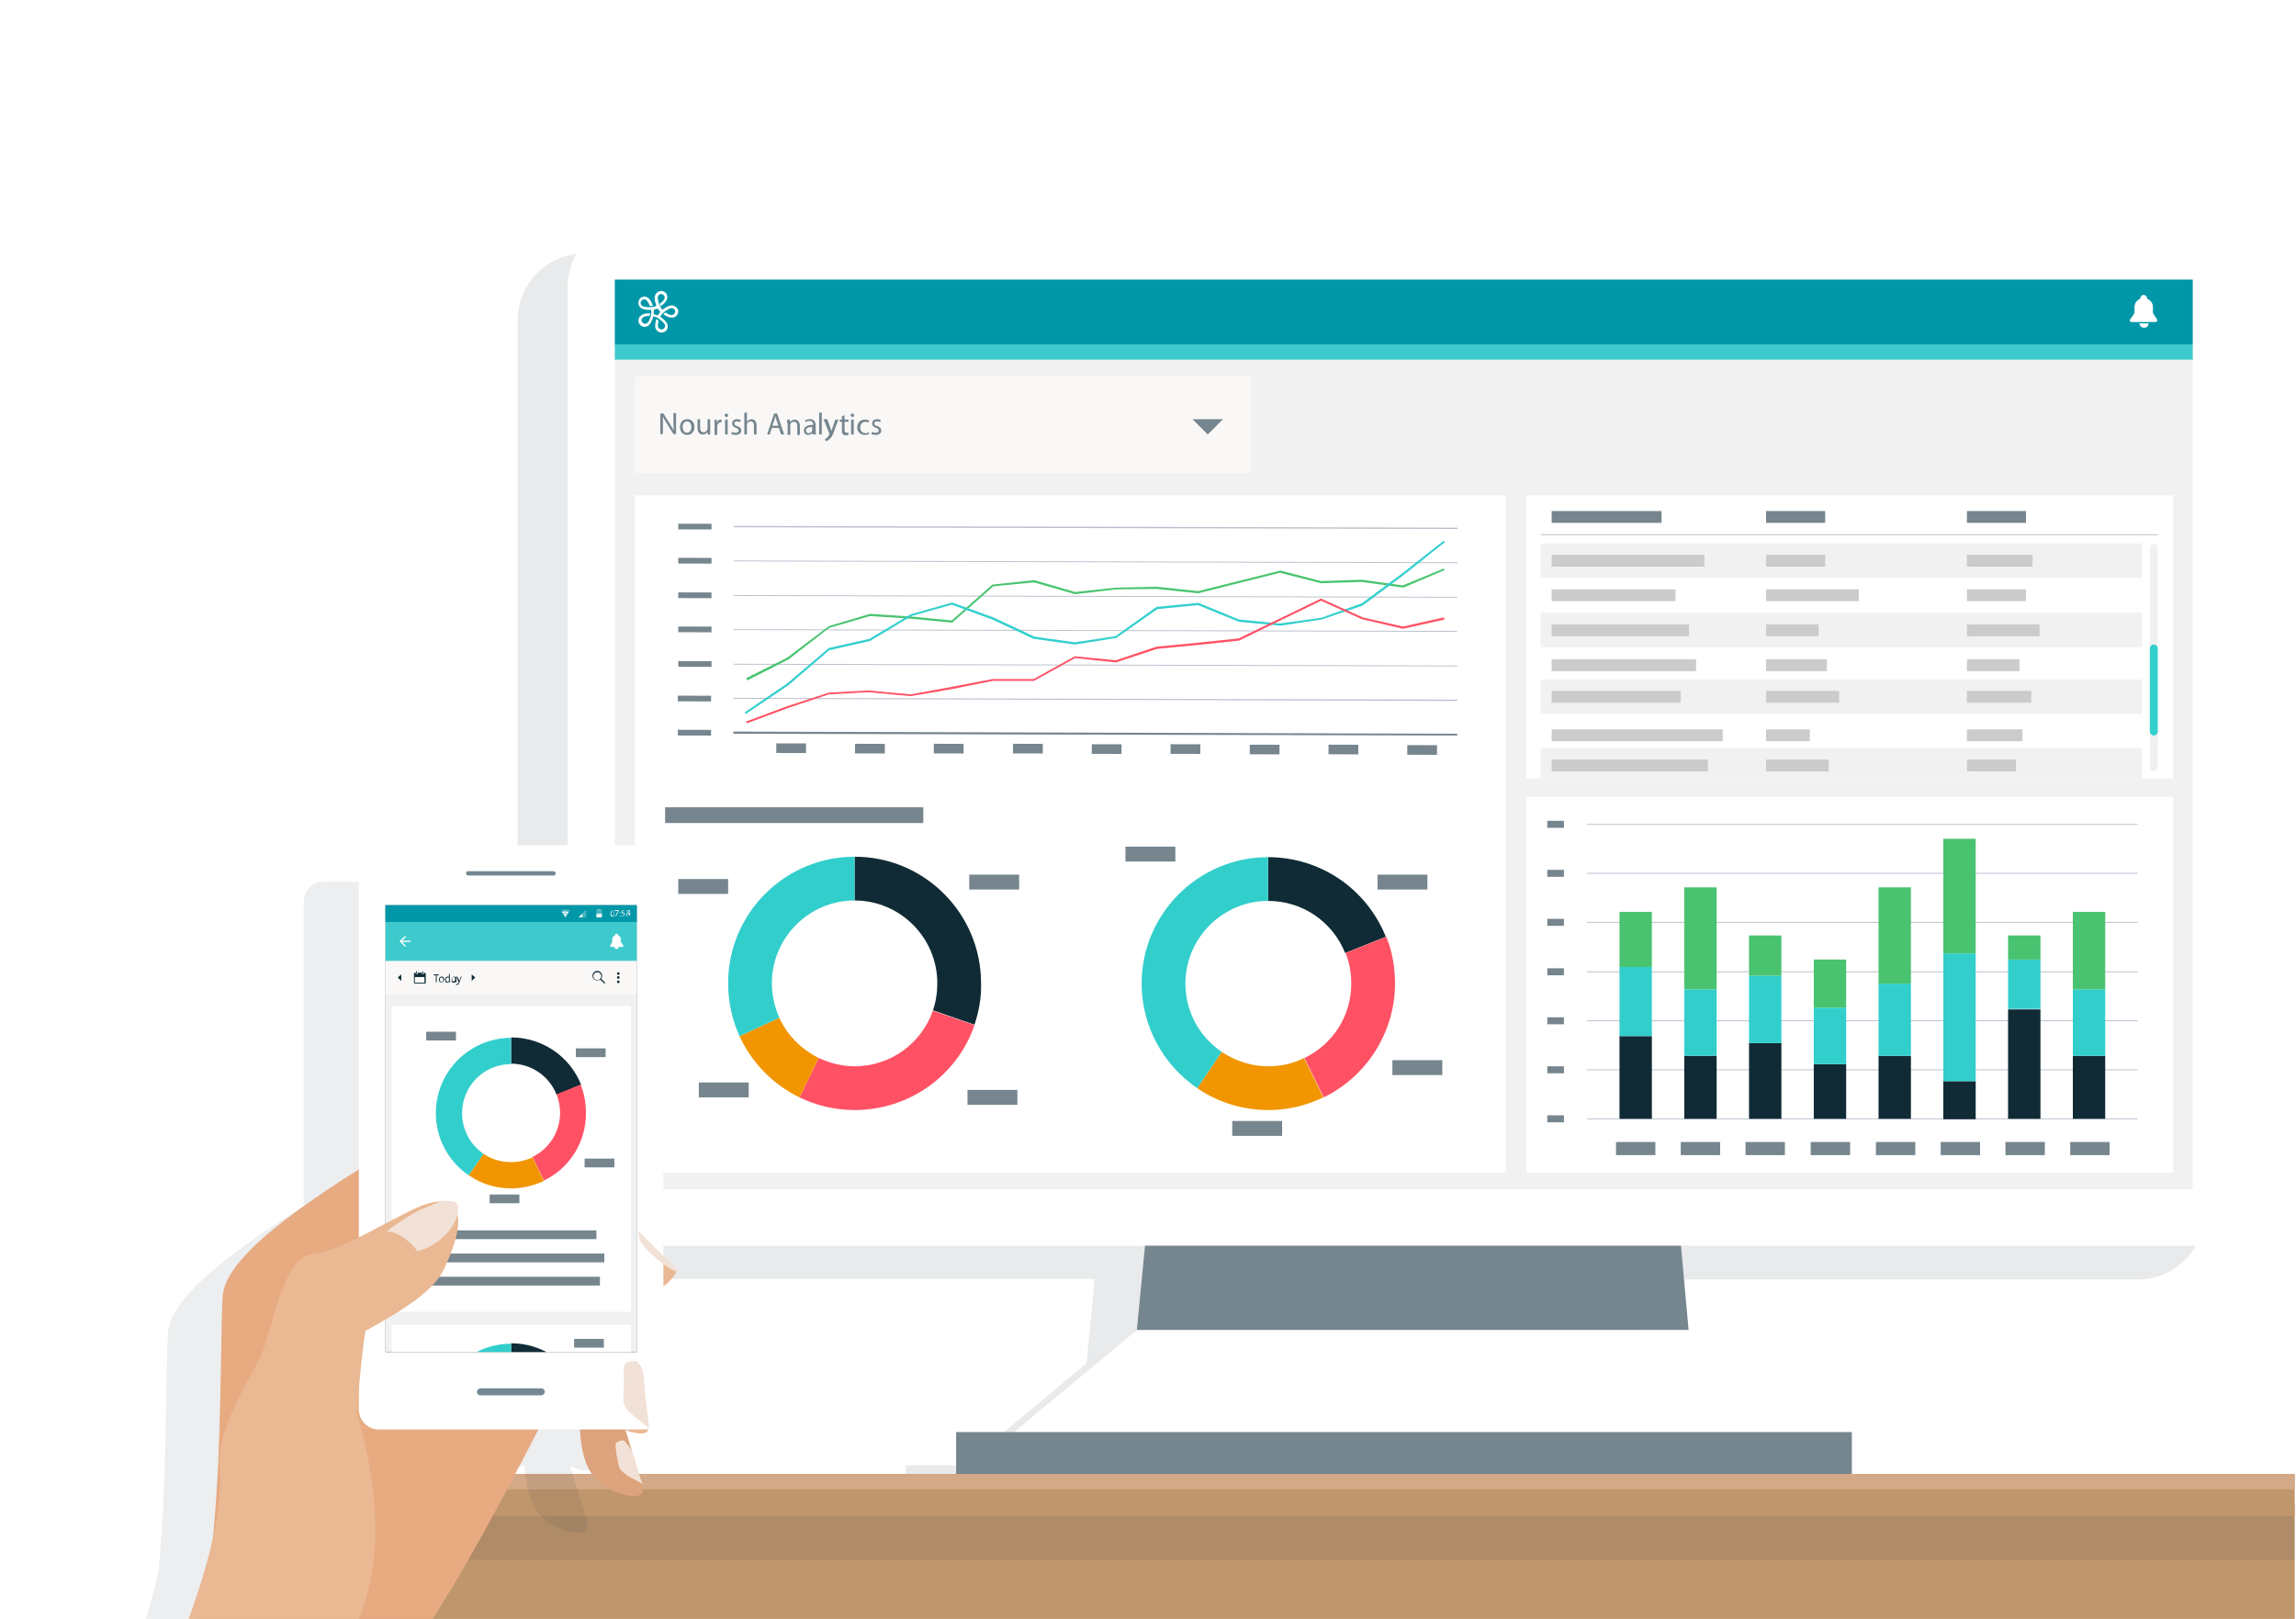 <?xml version="1.0" encoding="UTF-8"?> <!-- Generator: Adobe Illustrator 24.2.1, SVG Export Plug-In . SVG Version: 6.00 Build 0) --> <svg xmlns="http://www.w3.org/2000/svg" xmlns:xlink="http://www.w3.org/1999/xlink" version="1.1" id="Layer_1" x="0px" y="0px" viewBox="0 0 524.7 370" style="enable-background:new 0 0 524.7 370;" xml:space="preserve"> <style type="text/css"> .st0{clip-path:url(#SVGID_2_);} .st1{opacity:0.1;} .st2{fill:#102B35;} .st3{fill:#76868F;} .st4{fill:#FFFFFF;} .st5{fill:#F1F1F1;} .st6{fill:#0097A8;} .st7{fill:#3ECACD;} .st8{fill:#F9F8F7;} .st9{fill:none;} .st10{fill:#B9BECC;} .st11{fill:#32CECC;} .st12{fill:#49C370;} .st13{fill:#76858E;} .st14{fill:#FF5164;} .st15{fill:#F19500;} .st16{clip-path:url(#SVGID_4_);} .st17{fill:#32CFCD;} .st18{fill:#CBCBCB;} .st19{fill:#49C470;} .st20{fill:#C0966D;} .st21{fill:#D3A988;} .st22{opacity:8.000000e-02;} .st23{clip-path:url(#SVGID_6_);} .st24{fill:#0D2B35;} .st25{clip-path:url(#SVGID_14_);} .st26{opacity:0;clip-path:url(#SVGID_14_);} .st27{clip-path:url(#SVGID_16_);} .st28{opacity:0.9;clip-path:url(#SVGID_16_);} .st29{opacity:0.3;clip-path:url(#SVGID_18_);} .st30{opacity:0.9;clip-path:url(#SVGID_18_);} .st31{opacity:0.9;clip-path:url(#SVGID_20_);} .st32{opacity:0.3;clip-path:url(#SVGID_20_);} .st33{clip-path:url(#SVGID_22_);} .st34{clip-path:url(#SVGID_30_);} .st35{fill:#EAB893;} .st36{fill:#DCA37C;} .st37{fill:#E7AA81;} .st38{fill:#758992;} .st39{clip-path:url(#SVGID_38_);} .st40{fill:#E9E5E1;} .st41{opacity:0;} .st42{clip-path:url(#SVGID_40_);} .st43{opacity:0.3;} .st44{opacity:0.9;} .st45{clip-path:url(#SVGID_42_);} .st46{clip-path:url(#SVGID_44_);} .st47{fill:#F2E1D7;} .st48{clip-path:url(#SVGID_46_);} </style> <g> <defs> <rect id="SVGID_1_" x="-0.3" y="0.7" width="524.7" height="369.5"></rect> </defs> <clipPath id="SVGID_2_"> <use xlink:href="#SVGID_1_" style="overflow:visible;"></use> </clipPath> <g class="st0"> <g class="st1"> <path class="st2" d="M488.6,57.9h-355c-8.5,0-15.3,6.9-15.3,15.3V277c0,8.5,6.9,15.3,15.3,15.3h116.6l-1.9,19.3l-28,23.3H207v9.7 h204.7V335H399l-24.5-23.3l-1.8-19.3h115.9c8.5,0,15.2-6.9,15.2-15.3V73.2C503.8,64.8,497,57.9,488.6,57.9z"></path> </g> <g> <g> <polygon class="st3" points="273.1,166.4 373.4,166.4 385.9,304 259.8,304 "></polygon> </g> <g> <polygon class="st4" points="259.8,304 385.9,304 411.1,327.9 231,327.9 "></polygon> </g> <g> <rect x="218.5" y="327.3" class="st3" width="204.7" height="9.7"></rect> </g> <g> <path class="st4" d="M145,50.3h355c8.5,0,15.2,6.9,15.2,15.3v203.8c0,8.5-6.7,15.3-15.2,15.3H145c-8.5,0-15.3-6.9-15.3-15.3 V65.6C129.7,57.2,136.6,50.3,145,50.3L145,50.3z"></path> </g> <g> <rect x="140.5" y="63.9" class="st5" width="360.6" height="207.9"></rect> </g> <g> <g> <rect x="140.5" y="63.9" class="st6" width="360.6" height="14.9"></rect> </g> <g> <rect x="140.5" y="78.7" class="st7" width="360.6" height="3.5"></rect> </g> </g> <g> <g> <path class="st4" d="M492,71.4l0-1.2c0-0.9-0.5-1.6-1.3-1.9c0,0,0,0,0-0.1c0-0.4-0.4-0.8-0.8-0.8c-0.4,0-0.8,0.4-0.8,0.8 c0,0,0,0,0,0.1c-0.8,0.3-1.3,1-1.3,1.9l0,1.2c0,0.4-1.1,1.6-1.1,1.8l0,0c0,0.2,0.2,0.4,0.4,0.4l5.5,0c0.2,0,0.4-0.2,0.4-0.4 l0,0C493.1,73,492,71.8,492,71.4z"></path> </g> <g> <path class="st4" d="M490,74.9c0.6,0,1-0.4,1-1l-2.1,0C489,74.5,489.4,74.9,490,74.9z"></path> </g> </g> </g> <g> <path class="st4" d="M153.5,69.8c-0.7,0-1.5,0.5-2.1,1c-0.6-0.6-0.9-1.6-0.9-1.8c-0.1-0.4-0.2-0.7-0.2-0.9c0-0.5,0.3-0.9,0.8-0.9 c0.4,0,0.8,0.4,0.8,0.8c0,0.4-0.4,0.9-1.1,1.4c0,0.3,0.1,0.5,0.2,0.6c0.8-0.6,1.5-1.3,1.5-2.1c0-0.8-0.6-1.4-1.4-1.4 c-0.8,0-1.5,0.7-1.5,1.6c0,0.6,0.2,1.2,0.4,1.8c-0.5,0.3-1.1,0.3-1.7,0.3c-1.3,0-1.9-0.3-1.9-1c0-0.4,0.4-0.8,0.8-0.8 c0.5,0,0.9,0.5,1.3,1.5c0.2,0.1,0.5,0,0.7,0c-0.2-0.7-0.6-1.5-1.1-1.8c-0.2-0.2-0.5-0.3-0.8-0.3c-0.8,0-1.4,0.6-1.4,1.4 c0,0.5,0.2,0.9,0.6,1.2c0.6,0.4,1.7,0.5,2.3,0.4c0.1,0.7,0,1.3-0.2,1.8c-0.3,1-0.7,1.4-1.2,1.4c-0.4,0-0.8-0.4-0.8-0.8 c0-0.6,0.6-1,1.8-1c0.1-0.2,0.2-0.5,0.2-0.6c-0.5,0-1.5,0-2.1,0.5c-0.4,0.3-0.6,0.7-0.6,1.2c0,0.8,0.7,1.4,1.4,1.4 c0.3,0,0.6-0.1,0.9-0.3c0.5-0.4,0.9-1.3,1.1-2.1h0h0c0.7,0.1,1.3,0.5,1.6,0.8c0.7,0.5,1.1,1,1.1,1.4c0,0.4-0.4,0.8-0.8,0.8 c-0.3,0-0.6-0.2-0.8-0.5c-0.1-0.4,0-1.1,0.1-1.5c-0.2-0.2-0.4-0.3-0.5-0.4c-0.2,0.7-0.4,1.5-0.2,2.1c0.2,0.6,0.8,1,1.4,1 c0.8,0,1.4-0.6,1.4-1.4c0-0.8-0.8-1.6-1.7-2.2c0.3-0.7,1-1.2,1.3-1.4c0.5-0.3,1-0.6,1.3-0.6c0,0-0.1,0,0,0c0.4,0,0.8,0.4,0.8,0.8 c0,0.4-0.4,0.8-0.8,0.8c0,0,0.1,0,0,0c-0.3,0-0.9-0.2-1.4-0.6c-0.2,0.1-0.4,0.3-0.5,0.4c0.6,0.5,1.3,0.8,2,0.8 c0.6,0,1.4-0.5,1.4-1.5C155,70.5,154.3,69.8,153.5,69.8L153.5,69.8z M150.3,72.1c-0.3-0.1-0.6-0.2-0.9-0.3c0-0.4,0-0.6,0-1 c0.3-0.1,0.6-0.2,0.9-0.3c0.2,0.3,0.3,0.5,0.6,0.8C150.7,71.6,150.5,71.8,150.3,72.1z"></path> </g> <g> <image style="overflow:visible;opacity:0.12;" width="642" height="296" transform="matrix(0.24 0 0 0.24 346.729 111.04)"> </image> <g> <g> <rect x="348.8" y="113.2" class="st4" width="147.8" height="64.7"></rect> </g> </g> </g> <g> <image style="overflow:visible;opacity:0.12;" width="642" height="384" transform="matrix(0.24 0 0 0.24 346.729 179.92)"> </image> <g> <g> <rect x="348.8" y="182.1" class="st4" width="147.8" height="85.9"></rect> </g> </g> </g> <g> <image style="overflow:visible;opacity:0.12;" width="855" height="671" transform="matrix(0.24 0 0 0.24 142.969 111.04)"> </image> <g> <g> <rect x="145.1" y="113.2" class="st4" width="199" height="154.8"></rect> </g> </g> </g> <g> <image style="overflow:visible;opacity:0.4;" width="609" height="115" transform="matrix(0.24 0 0 0.24 142.441 84.112)"> </image> <g> <g> <rect x="145.1" y="86" class="st8" width="140.8" height="22.1"></rect> </g> </g> </g> <g> <path class="st3" d="M150.9,99.3v-4.8h0.7l1.5,2.4c0.4,0.6,0.6,1.1,0.9,1.5l0,0c-0.1-0.6-0.1-1.2-0.1-2v-2h0.6v4.8h-0.6l-1.5-2.4 c-0.3-0.5-0.7-1.1-0.9-1.6l0,0c0,0.6,0,1.2,0,2v2H150.9z"></path> <path class="st3" d="M158.7,97.6c0,1.3-0.9,1.8-1.7,1.8c-0.9,0-1.6-0.7-1.6-1.8c0-1.1,0.7-1.8,1.7-1.8 C158,95.8,158.7,96.5,158.7,97.6z M156,97.6c0,0.7,0.4,1.3,1,1.3c0.6,0,1-0.6,1-1.3c0-0.6-0.3-1.3-1-1.3 C156.3,96.3,156,97,156,97.6z"></path> <path class="st3" d="M162.3,98.4c0,0.4,0,0.7,0,0.9h-0.6l0-0.6h0c-0.2,0.3-0.5,0.6-1.1,0.6c-0.5,0-1.2-0.3-1.2-1.5v-2h0.6v1.9 c0,0.7,0.2,1.1,0.8,1.1c0.4,0,0.7-0.3,0.8-0.6c0-0.1,0.1-0.2,0.1-0.3v-2.1h0.6V98.4z"></path> <path class="st3" d="M163.3,97c0-0.4,0-0.7,0-1.1h0.5l0,0.7h0c0.2-0.5,0.5-0.7,0.9-0.7c0.1,0,0.1,0,0.2,0v0.6c-0.1,0-0.1,0-0.2,0 c-0.4,0-0.7,0.3-0.8,0.8c0,0.1,0,0.2,0,0.3v1.8h-0.6V97z"></path> <path class="st3" d="M166.4,94.9c0,0.2-0.1,0.4-0.4,0.4c-0.2,0-0.4-0.2-0.4-0.4c0-0.2,0.2-0.4,0.4-0.4 C166.2,94.6,166.4,94.7,166.4,94.9z M165.7,99.3v-3.4h0.6v3.4H165.7z"></path> <path class="st3" d="M167.3,98.7c0.2,0.1,0.5,0.2,0.8,0.2c0.5,0,0.7-0.2,0.7-0.5c0-0.3-0.2-0.5-0.6-0.6c-0.6-0.2-0.9-0.6-0.9-1 c0-0.6,0.4-1,1.2-1c0.3,0,0.6,0.1,0.8,0.2l-0.2,0.5c-0.1-0.1-0.4-0.2-0.7-0.2c-0.4,0-0.6,0.2-0.6,0.5c0,0.3,0.2,0.4,0.7,0.6 c0.6,0.2,0.9,0.5,0.9,1c0,0.6-0.5,1-1.3,1c-0.4,0-0.7-0.1-1-0.2L167.3,98.7z"></path> <path class="st3" d="M170.1,94.3h0.6v2.1h0c0.1-0.2,0.3-0.3,0.4-0.4c0.2-0.1,0.4-0.2,0.6-0.2c0.5,0,1.2,0.3,1.2,1.5v2h-0.6v-2 c0-0.6-0.2-1-0.8-1c-0.4,0-0.7,0.3-0.8,0.6c0,0.1,0,0.2,0,0.3v2.1h-0.6V94.3z"></path> <path class="st3" d="M176.4,97.8l-0.5,1.5h-0.6l1.6-4.8h0.7l1.6,4.8h-0.7l-0.5-1.5H176.4z M177.9,97.3l-0.5-1.4 c-0.1-0.3-0.2-0.6-0.2-0.9h0c-0.1,0.3-0.1,0.6-0.2,0.9l-0.5,1.4H177.9z"></path> <path class="st3" d="M179.9,96.8c0-0.4,0-0.6,0-0.9h0.6l0,0.6h0c0.2-0.3,0.6-0.6,1.1-0.6c0.5,0,1.2,0.3,1.2,1.5v2h-0.6v-2 c0-0.6-0.2-1-0.8-1c-0.4,0-0.7,0.3-0.8,0.6c0,0.1,0,0.2,0,0.3v2.1h-0.6V96.8z"></path> <path class="st3" d="M185.7,99.3l0-0.4h0c-0.2,0.3-0.6,0.5-1,0.5c-0.7,0-1-0.5-1-1c0-0.8,0.7-1.3,2.1-1.3v-0.1 c0-0.3-0.1-0.8-0.8-0.8c-0.3,0-0.7,0.1-0.9,0.3l-0.1-0.4c0.3-0.2,0.7-0.3,1.1-0.3c1,0,1.3,0.7,1.3,1.4v1.3c0,0.3,0,0.6,0.1,0.8 H185.7z M185.6,97.6c-0.7,0-1.4,0.1-1.4,0.8c0,0.4,0.3,0.6,0.6,0.6c0.4,0,0.7-0.3,0.8-0.6c0-0.1,0-0.1,0-0.2V97.6z"></path> <path class="st3" d="M187.2,94.3h0.6v5h-0.6V94.3z"></path> <path class="st3" d="M189.1,95.9l0.7,2c0.1,0.2,0.2,0.5,0.2,0.7h0c0.1-0.2,0.1-0.5,0.2-0.7l0.7-2h0.7l-0.9,2.4 c-0.4,1.2-0.7,1.8-1.2,2.1c-0.3,0.3-0.6,0.4-0.8,0.4l-0.2-0.5c0.2,0,0.4-0.1,0.5-0.3c0.2-0.1,0.4-0.4,0.5-0.7c0-0.1,0-0.1,0-0.1 c0,0,0-0.1,0-0.2l-1.3-3.2H189.1z"></path> <path class="st3" d="M193,94.9v1h0.9v0.5H193v1.8c0,0.4,0.1,0.7,0.5,0.7c0.2,0,0.3,0,0.4,0l0,0.5c-0.1,0-0.3,0.1-0.6,0.1 c-0.3,0-0.5-0.1-0.7-0.3c-0.2-0.2-0.2-0.5-0.2-0.9v-1.9h-0.5v-0.5h0.5v-0.8L193,94.9z"></path> <path class="st3" d="M195.2,94.9c0,0.2-0.1,0.4-0.4,0.4c-0.2,0-0.4-0.2-0.4-0.4c0-0.2,0.2-0.4,0.4-0.4 C195.1,94.6,195.2,94.7,195.2,94.9z M194.5,99.3v-3.4h0.6v3.4H194.5z"></path> <path class="st3" d="M198.6,99.2c-0.2,0.1-0.5,0.2-1,0.2c-1,0-1.7-0.7-1.7-1.7c0-1.1,0.7-1.8,1.8-1.8c0.4,0,0.7,0.1,0.9,0.2 l-0.1,0.5c-0.1-0.1-0.4-0.2-0.7-0.2c-0.8,0-1.2,0.6-1.2,1.3c0,0.8,0.5,1.3,1.2,1.3c0.4,0,0.6-0.1,0.8-0.2L198.6,99.2z"></path> <path class="st3" d="M199.3,98.7c0.2,0.1,0.5,0.2,0.8,0.2c0.5,0,0.7-0.2,0.7-0.5c0-0.3-0.2-0.5-0.6-0.6c-0.6-0.2-0.9-0.6-0.9-1 c0-0.6,0.4-1,1.2-1c0.3,0,0.6,0.1,0.8,0.2l-0.2,0.5c-0.1-0.1-0.4-0.2-0.7-0.2c-0.4,0-0.6,0.2-0.6,0.5c0,0.3,0.2,0.4,0.7,0.6 c0.6,0.2,0.9,0.5,0.9,1c0,0.6-0.5,1-1.3,1c-0.4,0-0.7-0.1-1-0.2L199.3,98.7z"></path> </g> <g> <rect x="144.9" y="86" class="st9" width="100.1" height="182"></rect> </g> <g> <g> <rect x="362.7" y="255.6" class="st10" width="125.8" height="0.2"></rect> </g> <g> <rect x="362.7" y="244.4" class="st10" width="125.8" height="0.2"></rect> </g> <g> <rect x="362.7" y="233.2" class="st10" width="125.8" height="0.2"></rect> </g> <g> <rect x="362.7" y="222" class="st10" width="125.8" height="0.2"></rect> </g> <g> <rect x="362.7" y="210.7" class="st10" width="125.8" height="0.2"></rect> </g> <g> <rect x="362.7" y="199.5" class="st10" width="125.8" height="0.2"></rect> </g> <g> <rect x="362.7" y="188.3" class="st10" width="125.8" height="0.2"></rect> </g> <g> <rect x="370.1" y="236.8" class="st2" width="7.4" height="18.9"></rect> </g> <g> <rect x="370.1" y="221" class="st11" width="7.4" height="15.8"></rect> </g> <g> <rect x="370.1" y="208.4" class="st12" width="7.4" height="12.6"></rect> </g> <g> <rect x="384.9" y="241.3" class="st2" width="7.4" height="14.4"></rect> </g> <g> <rect x="384.9" y="226.1" class="st11" width="7.4" height="15.2"></rect> </g> <g> <rect x="384.9" y="202.8" class="st12" width="7.4" height="23.3"></rect> </g> <g> <rect x="399.7" y="238.4" class="st2" width="7.4" height="17.3"></rect> </g> <g> <rect x="399.7" y="223" class="st11" width="7.4" height="15.4"></rect> </g> <g> <rect x="399.7" y="213.8" class="st12" width="7.4" height="9.2"></rect> </g> <g> <rect x="414.5" y="243.2" class="st2" width="7.4" height="12.5"></rect> </g> <g> <rect x="414.5" y="230.3" class="st11" width="7.4" height="12.9"></rect> </g> <g> <rect x="414.5" y="219.3" class="st12" width="7.4" height="11"></rect> </g> <g> <rect x="429.3" y="241.3" class="st2" width="7.4" height="14.4"></rect> </g> <g> <rect x="429.3" y="224.8" class="st11" width="7.4" height="16.5"></rect> </g> <g> <rect x="429.3" y="202.8" class="st12" width="7.4" height="22"></rect> </g> <g> <rect x="444.1" y="247.1" class="st2" width="7.4" height="8.7"></rect> </g> <g> <rect x="444.1" y="217.9" class="st11" width="7.4" height="29.2"></rect> </g> <g> <rect x="444.1" y="191.7" class="st12" width="7.4" height="26.2"></rect> </g> <g> <rect x="458.9" y="230.7" class="st2" width="7.4" height="25"></rect> </g> <g> <rect x="458.9" y="219.3" class="st11" width="7.4" height="11.3"></rect> </g> <g> <rect x="458.9" y="213.8" class="st12" width="7.4" height="5.5"></rect> </g> <g> <rect x="473.7" y="241.3" class="st2" width="7.4" height="14.4"></rect> </g> <g> <rect x="473.7" y="226.1" class="st11" width="7.4" height="15.2"></rect> </g> <g> <rect x="473.7" y="208.4" class="st12" width="7.4" height="17.7"></rect> </g> <g> <rect x="369.3" y="261" class="st13" width="9" height="3"></rect> </g> <g> <rect x="384.1" y="261" class="st13" width="9" height="3"></rect> </g> <g> <rect x="398.9" y="261" class="st13" width="9" height="3"></rect> </g> <g> <rect x="413.8" y="261" class="st13" width="9" height="3"></rect> </g> <g> <rect x="428.7" y="261" class="st13" width="9" height="3"></rect> </g> <g> <rect x="443.5" y="261" class="st13" width="9" height="3"></rect> </g> <g> <rect x="458.3" y="261" class="st13" width="9" height="3"></rect> </g> <g> <rect x="473.1" y="261" class="st13" width="9" height="3"></rect> </g> <g> <rect x="353.6" y="254.9" class="st13" width="3.8" height="1.6"></rect> </g> <g> <rect x="353.6" y="243.7" class="st13" width="3.8" height="1.6"></rect> </g> <g> <rect x="353.6" y="232.5" class="st13" width="3.8" height="1.6"></rect> </g> <g> <rect x="353.6" y="221.3" class="st13" width="3.8" height="1.6"></rect> </g> <g> <rect x="353.6" y="210" class="st13" width="3.8" height="1.6"></rect> </g> <g> <rect x="353.6" y="198.8" class="st13" width="3.8" height="1.6"></rect> </g> <g> <rect x="353.6" y="187.6" class="st13" width="3.8" height="1.6"></rect> </g> </g> <g> <g> <g> <g> <path class="st2" d="M307.4,217.8c-2.9-7.2-9.8-11.9-17.6-11.9v-10c11.9,0,22.5,7.2,26.9,18.2L307.4,217.8z"></path> </g> </g> <g> <g> <path class="st14" d="M302.5,250.8l-4.4-9c6.6-3.2,10.7-9.7,10.7-17c0-2.4-0.4-4.8-1.3-7l9.3-3.7c1.4,3.4,2,7,2,10.7 C318.8,235.8,312.4,246,302.5,250.8z"></path> </g> </g> <g> <g> <path class="st15" d="M289.9,253.7c-5.8,0-11.5-1.7-16.3-5l5.6-8.3c3.1,2.1,6.8,3.3,10.6,3.3c2.9,0,5.7-0.6,8.2-1.9l4.4,9 C298.5,252.7,294.3,253.7,289.9,253.7z"></path> </g> </g> <g> <g> <path class="st11" d="M273.6,248.7c-7.9-5.4-12.7-14.3-12.7-23.9c0-16,13-28.9,28.9-28.9v10c-10.4,0-18.9,8.5-18.9,18.9 c0,6.3,3.1,12.1,8.3,15.6L273.6,248.7z"></path> </g> </g> </g> <g> <rect x="314.8" y="199.9" class="st13" width="11.4" height="3.4"></rect> </g> <g> <rect x="257.2" y="193.5" class="st13" width="11.4" height="3.4"></rect> </g> <g> <rect x="281.6" y="256.2" class="st13" width="11.4" height="3.4"></rect> </g> <g> <rect x="318.2" y="242.3" class="st13" width="11.4" height="3.4"></rect> </g> </g> <g> <g> <g> <g> <path class="st2" d="M222.7,234.2l-9.5-3.3c0.7-2,1-4.1,1-6.2c0-10.4-8.5-18.9-18.9-18.9v-10c16,0,28.9,13,28.9,28.9 C224.3,228,223.7,231.2,222.7,234.2z"></path> </g> </g> <g> <g> <path class="st14" d="M195.3,253.7c-4.4,0-8.7-1-12.6-2.9l4.4-9c2.6,1.2,5.4,1.9,8.2,1.9c8.1,0,15.2-5.1,17.9-12.7l9.5,3.3 C218.7,245.9,207.7,253.7,195.3,253.7z"></path> </g> </g> <g> <g> <path class="st15" d="M182.7,250.8c-6-2.9-10.9-7.9-13.7-14l9.1-4.2c1.8,4,5,7.2,9,9.2L182.7,250.8z"></path> </g> </g> <g> <g> <path class="st11" d="M169,236.8c-1.7-3.8-2.6-7.8-2.6-12.1c0-16,13-28.9,28.9-28.9v10c-10.4,0-18.9,8.5-18.9,18.9 c0,2.8,0.6,5.4,1.7,7.9L169,236.8z"></path> </g> </g> </g> <g> <rect x="159.7" y="247.4" class="st13" width="11.4" height="3.4"></rect> </g> <g> <rect x="155" y="200.9" class="st13" width="11.4" height="3.4"></rect> </g> <g> <rect x="221.5" y="199.9" class="st13" width="11.4" height="3.4"></rect> </g> <g> <rect x="221.1" y="249.1" class="st13" width="11.4" height="3.4"></rect> </g> </g> <g> <rect x="152" y="184.5" class="st13" width="59" height="3.6"></rect> </g> <g> <polygon class="st3" points="276,99.3 279.5,95.8 272.5,95.8 "></polygon> </g> <g> <defs> <rect id="SVGID_3_" x="390.4" y="71.7" transform="matrix(6.123234e-17 -1 1 6.123234e-17 277.133 568.284)" width="64.7" height="147.8"></rect> </defs> <clipPath id="SVGID_4_"> <use xlink:href="#SVGID_3_" style="overflow:visible;"></use> </clipPath> <g class="st16"> <g> <rect x="352.1" y="122.1" class="st10" width="141.1" height="0.2"></rect> </g> <g> <path class="st5" d="M492.2,176.2L492.2,176.2c0.5,0,0.9-0.4,0.9-0.9v-50.1c0-0.5-0.4-0.9-0.9-0.9l0,0c-0.5,0-0.9,0.4-0.9,0.9 v50.1C491.3,175.8,491.7,176.2,492.2,176.2z"></path> </g> <g> <path class="st17" d="M492.2,168.1L492.2,168.1c0.5,0,0.9-0.4,0.9-0.9v-19c0-0.5-0.4-0.9-0.9-0.9l0,0c-0.5,0-0.9,0.4-0.9,0.9 v19C491.3,167.6,491.7,168.1,492.2,168.1z"></path> </g> <g> <rect x="352.1" y="124.2" class="st5" width="137.4" height="7.9"></rect> </g> <g> <rect x="352.1" y="140" class="st5" width="137.4" height="7.9"></rect> </g> <g> <rect x="352.1" y="155.3" class="st5" width="137.4" height="7.9"></rect> </g> <g> <rect x="352.1" y="171" class="st5" width="137.4" height="7.9"></rect> </g> <g> <rect x="354.6" y="126.8" class="st18" width="34.9" height="2.7"></rect> </g> <g> <rect x="403.6" y="126.8" class="st18" width="13.5" height="2.7"></rect> </g> <g> <rect x="449.5" y="126.8" class="st18" width="15" height="2.7"></rect> </g> <g> <rect x="354.6" y="134.7" class="st18" width="28.3" height="2.7"></rect> </g> <g> <rect x="403.6" y="134.7" class="st18" width="21.2" height="2.7"></rect> </g> <g> <rect x="449.5" y="134.7" class="st18" width="13.5" height="2.7"></rect> </g> <g> <rect x="354.6" y="142.7" class="st18" width="31.4" height="2.7"></rect> </g> <g> <rect x="403.6" y="142.7" class="st18" width="12" height="2.7"></rect> </g> <g> <rect x="449.5" y="142.7" class="st18" width="16.6" height="2.7"></rect> </g> <g> <rect x="354.6" y="150.7" class="st18" width="33" height="2.7"></rect> </g> <g> <rect x="403.6" y="150.7" class="st18" width="13.9" height="2.7"></rect> </g> <g> <rect x="449.5" y="150.7" class="st18" width="12" height="2.7"></rect> </g> <g> <rect x="354.6" y="157.9" class="st18" width="29.5" height="2.7"></rect> </g> <g> <rect x="403.6" y="157.9" class="st18" width="16.7" height="2.7"></rect> </g> <g> <rect x="449.5" y="157.9" class="st18" width="14.7" height="2.7"></rect> </g> <g> <rect x="354.6" y="166.7" class="st18" width="39.1" height="2.7"></rect> </g> <g> <rect x="403.6" y="166.7" class="st18" width="10" height="2.7"></rect> </g> <g> <rect x="449.5" y="166.7" class="st18" width="12.7" height="2.7"></rect> </g> <g> <rect x="354.6" y="173.6" class="st18" width="35.7" height="2.7"></rect> </g> <g> <rect x="403.6" y="173.6" class="st18" width="14.3" height="2.7"></rect> </g> <g> <rect x="449.5" y="173.6" class="st18" width="11.2" height="2.7"></rect> </g> </g> <g class="st16"> <rect x="354.6" y="116.8" class="st13" width="25.1" height="2.7"></rect> </g> <g class="st16"> <rect x="403.6" y="116.8" class="st13" width="13.5" height="2.7"></rect> </g> <g class="st16"> <rect x="449.5" y="116.8" class="st13" width="13.5" height="2.7"></rect> </g> </g> <g> <g> <g> <polygon class="st10" points="333,160.2 167.6,159.7 167.6,159.5 333,159.9 "></polygon> </g> <g> <polygon class="st10" points="333,152.3 167.6,151.9 167.6,151.7 333,152.1 "></polygon> </g> <g> <polygon class="st10" points="333,144.4 167.7,144 167.7,143.8 333,144.2 "></polygon> </g> <g> <polygon class="st10" points="333,136.6 167.7,136.2 167.7,136 333,136.4 "></polygon> </g> <g> <polygon class="st10" points="333.1,128.7 167.7,128.3 167.7,128.1 333.1,128.5 "></polygon> </g> <g> <polygon class="st10" points="333.1,120.9 167.7,120.5 167.7,120.2 333.1,120.6 "></polygon> </g> <g> <polygon class="st10" points="333,168 167.6,167.6 167.6,167.4 333,167.8 "></polygon> </g> <g> <polygon class="st3" points="333,168.1 167.6,167.7 167.6,167.2 333,167.7 "></polygon> </g> <g> <polygon class="st19" points="170.8,155.5 170.5,155 179.9,150.3 189.4,143.1 198.8,140.3 208.2,140.9 217.5,141.8 226.8,133.6 226.9,133.6 236.3,132.6 236.4,132.6 245.7,135.3 255,134.3 264.4,134.1 273.8,135.1 292.6,130.4 292.6,130.4 301.9,132.8 311.2,132.5 320.6,133.8 330,129.9 330.1,130.3 320.7,134.3 311.2,133 301.9,133.3 301.9,133.3 292.5,130.9 273.8,135.6 273.8,135.6 264.4,134.6 255.1,134.7 245.7,135.8 236.3,133.1 227,134 217.6,142.3 217.5,142.3 208.2,141.4 198.8,140.8 189.5,143.5 180.2,150.7 "></polygon> </g> <g> <polygon class="st17" points="170.4,163.2 170.2,162.8 179.9,156.2 189.4,148.1 198.7,146 208.1,140.4 217.6,137.7 227,141.1 236.4,145.5 245.6,146.8 254.9,145.4 264.3,138.7 264.4,138.7 273.8,137.8 273.9,137.8 283.2,141.6 292.5,142.5 301.9,141.2 311.2,137.9 320.5,131 329.9,123.6 330.2,123.9 320.8,131.4 311.4,138.4 302,141.6 292.6,143 283.1,142.1 273.8,138.3 264.5,139.2 255.1,145.8 245.7,147.3 245.6,147.3 236.2,146 226.8,141.6 217.5,138.2 208.3,140.8 198.8,146.5 189.5,148.6 180.2,156.6 "></polygon> </g> <g> <polygon class="st14" points="170.7,165.3 170.5,164.9 179.9,161.4 189.4,158.3 198.4,157.8 208.1,158.7 217.4,157 226.8,155.2 236.2,155.2 245.6,150 245.7,150 255,150.9 264.3,147.8 273.7,146.9 283.1,145.9 292.4,141.4 301.9,136.8 311.4,141.1 320.6,143.2 330,141.1 330.1,141.6 320.6,143.7 320.6,143.7 311.2,141.5 301.9,137.3 292.6,141.8 283.2,146.4 273.8,147.4 264.4,148.3 255,151.4 245.7,150.4 236.3,155.6 226.9,155.6 217.5,157.5 208.1,159.1 198.4,158.2 189.4,158.7 180.1,161.8 "></polygon> </g> </g> <g> <rect x="177.4" y="169.9" transform="matrix(1 2.451348e-03 -2.451348e-03 1 0.42 -0.443)" class="st13" width="6.8" height="2.2"></rect> </g> <g> <rect x="195.4" y="170" transform="matrix(1 2.451348e-03 -2.451348e-03 1 0.42 -0.487)" class="st13" width="6.8" height="2.2"></rect> </g> <g> <rect x="213.4" y="170" transform="matrix(1 2.451348e-03 -2.451348e-03 1 0.42 -0.531)" class="st13" width="6.8" height="2.2"></rect> </g> <g> <rect x="231.5" y="170" transform="matrix(1 2.451348e-03 -2.451348e-03 1 0.42 -0.575)" class="st13" width="6.8" height="2.2"></rect> </g> <g> <rect x="249.5" y="170.1" transform="matrix(1 2.451348e-03 -2.451348e-03 1 0.42 -0.619)" class="st13" width="6.8" height="2.2"></rect> </g> <g> <rect x="267.5" y="170.1" transform="matrix(1 2.451348e-03 -2.451348e-03 1 0.421 -0.664)" class="st13" width="6.8" height="2.2"></rect> </g> <g> <rect x="285.6" y="170.2" transform="matrix(1 2.451348e-03 -2.451348e-03 1 0.421 -0.708)" class="st13" width="6.8" height="2.2"></rect> </g> <g> <rect x="303.6" y="170.2" transform="matrix(1 2.451348e-03 -2.451348e-03 1 0.421 -0.752)" class="st13" width="6.8" height="2.2"></rect> </g> <g> <rect x="321.6" y="170.3" transform="matrix(1 2.451348e-03 -2.451348e-03 1 0.421 -0.796)" class="st13" width="6.8" height="2.2"></rect> </g> <g> <rect x="155" y="119.7" transform="matrix(1 2.451269e-03 -2.451269e-03 1 0.295 -0.389)" class="st13" width="7.6" height="1.3"></rect> </g> <g> <rect x="155" y="127.5" transform="matrix(1 2.451269e-03 -2.451269e-03 1 0.315 -0.389)" class="st13" width="7.6" height="1.3"></rect> </g> <g> <rect x="155" y="135.4" transform="matrix(1 2.451269e-03 -2.451269e-03 1 0.334 -0.389)" class="st13" width="7.6" height="1.3"></rect> </g> <g> <rect x="155" y="143.2" transform="matrix(1 2.451269e-03 -2.451269e-03 1 0.353 -0.389)" class="st13" width="7.6" height="1.3"></rect> </g> <g> <rect x="155" y="151.1" transform="matrix(1 2.451269e-03 -2.451269e-03 1 0.372 -0.389)" class="st13" width="7.6" height="1.3"></rect> </g> <g> <rect x="154.9" y="159" transform="matrix(1 2.451269e-03 -2.451269e-03 1 0.392 -0.389)" class="st13" width="7.6" height="1.3"></rect> </g> <g> <rect x="154.9" y="166.8" transform="matrix(1 2.451269e-03 -2.451269e-03 1 0.411 -0.389)" class="st13" width="7.6" height="1.3"></rect> </g> </g> </g> <g class="st0"> <g> <g> <rect x="68.5" y="343.7" class="st20" width="519.8" height="40.5"></rect> </g> <g class="st1"> <rect x="68.5" y="343.7" class="st2" width="519.8" height="12.8"></rect> </g> <g> <rect x="61.2" y="336.9" class="st20" width="534.5" height="9.6"></rect> </g> <g> <rect x="61.2" y="336.9" class="st21" width="534.5" height="3.5"></rect> </g> </g> </g> <g class="st0"> <g class="st22"> <g> <defs> <rect id="SVGID_5_" x="75.5" y="215.2" width="57.4" height="102.1"></rect> </defs> <clipPath id="SVGID_6_"> <use xlink:href="#SVGID_5_" style="overflow:visible;"></use> </clipPath> <g class="st23"> <defs> <polygon id="SVGID_7_" points="115.4,216.2 116.7,218.1 118,216.2 "></polygon> </defs> <clipPath id="SVGID_8_"> <use xlink:href="#SVGID_7_" style="overflow:visible;"></use> </clipPath> </g> <g class="st23"> <defs> <polygon id="SVGID_9_" points="121.5,218.1 121.5,216.2 119.5,218.1 "></polygon> </defs> <clipPath id="SVGID_10_"> <use xlink:href="#SVGID_9_" style="overflow:visible;"></use> </clipPath> </g> <g class="st23"> <defs> <path id="SVGID_11_" d="M124.8,216.2h-0.2V216H124v0.2h-0.2c-0.1,0-0.2,0.1-0.2,0.2v1.6c0,0.1,0.1,0.2,0.2,0.2h1 c0.1,0,0.2-0.1,0.2-0.2v-1.6C125,216.3,124.9,216.2,124.8,216.2z"></path> </defs> <clipPath id="SVGID_12_"> <use xlink:href="#SVGID_11_" style="overflow:visible;"></use> </clipPath> </g> </g> <g> <path class="st24" d="M104.2,261.6c6.3-4.6,12.6-9.3,19.5-12.9c2.9-1.5,6.6-2.8,9.3-0.9c2,1.4,2.3,4.2,1.8,6.6 c-0.5,2.4-2,4.5-3.6,6.4c-5.4,6.1-12.5,10.2-19.6,14.2L104.2,261.6z"></path> </g> <g> <path class="st24" d="M118.3,293c6.7,10,18.4,15.5,23.9,5.6c0,0-9.4-9.2-13.5-14.2c-0.8-1-15.9-5.1-15.9-5.1L118.3,293z"></path> </g> <g> <path class="st24" d="M119.1,327.5c0.2,2,0.7,5.4,0.8,7.4c0.3,3.9,0.8,8.1,3.3,11.1c1.6,1.9,3.8,3.1,6.1,3.8 c1.2,0.4,2.4,0.6,3.6,0.5c1-0.1,1.6-1.1,1.3-2.1c-1.2-4-4.7-16.5-6.2-19.5L119.1,327.5z"></path> </g> <g> <path class="st24" d="M122.8,320.5c-0.6,8.3,4.9,15.1,10.7,15.5c1.3,0.1,2.7,0,1.9-2.4c-0.8-2.5-1.4-18.4-1.9-22.7 c-0.1-0.5-0.1-1.1-0.4-1.6c-0.3-0.4-0.7-0.8-1.1-1.1c-3.3-2.5-6.7-5-10-7.6C122,300.7,123,317.9,122.8,320.5z"></path> </g> <g> <path class="st24" d="M85.3,379.9c11.7-17.6,25.9-46.4,30.7-55.4c2.8-5.2-16.8-67.3-36.3-55.3c-17,10.5-40.6,24.9-41.3,35.3 c-0.8,12.7,0.3,55.4-5.7,74.6L85.3,379.9z"></path> </g> <g> <path class="st24" d="M139.1,330.5c0,2.6-2.1,4.6-4.6,4.6H74c-2.6,0-4.6-2.1-4.6-4.6V206.1c0-2.6,2.1-4.6,4.6-4.6h60.4 c2.6,0,4.6,2.1,4.6,4.6V330.5z"></path> </g> <g> <path class="st24" d="M114.5,208c0,0.3-0.2,0.5-0.5,0.5H94.5c-0.3,0-0.5-0.2-0.5-0.5l0,0c0-0.3,0.2-0.5,0.5-0.5H114 C114.2,207.5,114.5,207.7,114.5,208L114.5,208z"></path> </g> <g> <path class="st24" d="M111.2,325.7H97.3c-0.4,0-0.8,0.4-0.8,0.8c0,0.4,0.3,0.8,0.8,0.8h13.9c0.4,0,0.8-0.4,0.8-0.8 C111.9,326.1,111.6,325.7,111.2,325.7z"></path> </g> <g> <defs> <rect id="SVGID_13_" x="75.5" y="215.2" width="57.4" height="102.1"></rect> </defs> <clipPath id="SVGID_14_"> <use xlink:href="#SVGID_13_" style="overflow:visible;"></use> </clipPath> <g class="st25"> <rect x="75.5" y="215.2" class="st24" width="57.4" height="102.1"></rect> </g> <g class="st25"> <rect x="75.5" y="215.4" class="st24" width="57.4" height="101.9"></rect> </g> <g class="st25"> <rect x="75.5" y="215.4" class="st24" width="57.4" height="101.9"></rect> </g> <g class="st25"> <rect x="75.5" y="215.2" class="st24" width="57.4" height="3.8"></rect> </g> <g class="st25"> <rect x="75.5" y="215.2" class="st24" width="57.4" height="3.8"></rect> </g> <g class="st25"> <path class="st24" d="M135.1,229.4c-0.2-1.5-0.8-2.1-2.2-2.8H75.4c-1.4,0.7-2,1.3-2.2,2.8c-0.1,1.1,0,2.3,0,3.4 c0,1.1-0.1,2.3,0,3.4c0.2,1.5,0.8,2.1,2.2,2.8H133c1.4-0.7,2-1.3,2.2-2.8c0.1-1.1,0-2.3,0-3.4 C135.1,231.7,135.3,230.5,135.1,229.4z"></path> </g> <g class="st25"> <rect x="75.5" y="228" class="st24" width="57.4" height="7.7"></rect> </g> <g class="st25"> <polygon class="st24" points="78.3,231.8 79.1,232.6 79.1,231 "></polygon> </g> <g class="st25"> <polygon class="st24" points="96,231.8 95.2,231 95.2,232.6 "></polygon> </g> <g class="st25"> <path class="st24" d="M87.7,231.1C87.7,231.1,87.7,231.1,87.7,231.1l0,0.1c0,0.1,0,0.1,0,0.1h-0.5v1.6c0,0,0,0-0.1,0h0 c-0.1,0-0.1,0-0.1,0v-1.6h-0.5c0,0,0,0,0-0.1v0c0-0.1,0-0.1,0-0.1H87.7z"></path> </g> <g class="st25"> <path class="st24" d="M88.7,231.7c0.1,0.1,0.2,0.3,0.2,0.5c0,0.5-0.3,0.7-0.6,0.7c-0.2,0-0.3,0-0.4-0.1 c-0.1-0.1-0.2-0.3-0.2-0.5c0-0.5,0.3-0.7,0.6-0.7C88.5,231.5,88.6,231.6,88.7,231.7z M87.9,232.2c0,0.2,0.1,0.5,0.4,0.5 c0.2,0,0.4-0.1,0.4-0.5c0-0.2-0.1-0.5-0.4-0.5C88.1,231.7,87.9,231.9,87.9,232.2z"></path> </g> <g class="st25"> <path class="st24" d="M90.1,231c0.1,0,0.1,0,0.1,0v1.6c0,0.1,0,0.1,0.1,0.1c0,0,0,0,0,0.1v0c0,0.1,0,0.1,0,0.1c0,0-0.1,0-0.1,0 c-0.1,0-0.1,0-0.2-0.1h0c-0.1,0.1-0.2,0.2-0.4,0.2c-0.3,0-0.5-0.3-0.5-0.7c0-0.4,0.2-0.7,0.6-0.7c0.1,0,0.2,0,0.3,0.1V231 C90,231,90,231,90.1,231L90.1,231z M90,231.8c-0.1-0.1-0.2-0.1-0.3-0.1c-0.2,0-0.4,0.2-0.4,0.5c0,0.3,0.2,0.5,0.4,0.5 c0.1,0,0.2,0,0.2-0.1c0.1-0.1,0.1-0.1,0.1-0.4V231.8z"></path> </g> <g class="st25"> <path class="st24" d="M91.6,231.6C91.7,231.6,91.7,231.6,91.6,231.6c0.1,0.1,0.1,0.3,0.1,0.4v0.4c0,0.2,0,0.4,0,0.5 c0,0,0,0-0.1,0h0c-0.1,0-0.1,0-0.1,0l0-0.1c-0.1,0.1-0.2,0.2-0.4,0.2c-0.4,0-0.5-0.3-0.5-0.7c0-0.4,0.3-0.7,0.6-0.7 c0.2,0,0.3,0.1,0.3,0.2L91.6,231.6C91.5,231.6,91.5,231.6,91.6,231.6L91.6,231.6z M91.5,231.9c-0.1-0.1-0.2-0.2-0.3-0.2 c-0.2,0-0.4,0.2-0.4,0.5c0,0.2,0.1,0.5,0.3,0.5c0.1,0,0.2,0,0.3-0.1c0.1-0.1,0.1-0.1,0.1-0.4V231.9z"></path> </g> <g class="st25"> <path class="st24" d="M92.4,232.2c0.1,0.2,0.1,0.3,0.1,0.4c0-0.1,0.1-0.3,0.1-0.4l0.2-0.7c0,0,0,0,0.1,0c0.1,0,0.1,0,0.1,0 l-0.5,1.3c-0.1,0.2-0.1,0.3-0.2,0.4c-0.1,0.1-0.2,0.2-0.4,0.2c-0.1,0-0.2,0-0.2,0c0,0,0,0,0-0.1l0,0c0-0.1,0-0.1,0.1-0.1 c0,0,0.1,0,0.1,0c0.2,0,0.3-0.1,0.4-0.4l-0.5-1.3c0,0,0,0,0.1,0c0.1,0,0.1,0,0.1,0L92.4,232.2z"></path> </g> <g class="st25"> <path class="st24" d="M84.4,230.7h-0.1v0.3h-0.5v-0.3h-0.9v0.3h-0.5v-0.3h-0.1c-0.2,0-0.3,0.1-0.3,0.3v1.9 c0,0.2,0.1,0.3,0.3,0.3h2.2c0.2,0,0.3-0.1,0.3-0.3V231C84.8,230.8,84.6,230.7,84.4,230.7z M84.4,232.9h-2.2v-1.3h2.2V232.9z M82.7,230.4h-0.2v0.5h0.2V230.4z M84.2,230.4h-0.2v0.5h0.2V230.4z"></path> </g> <g class="st25"> <path class="st24" d="M125.7,233l-0.9-0.9c0.1-0.2,0.2-0.4,0.2-0.7c0-0.6-0.5-1.1-1.1-1.1c-0.6,0-1.1,0.5-1.1,1.1 c0,0.6,0.5,1.1,1.1,1.1c0.2,0,0.5-0.1,0.7-0.2l0.9,0.9L125.7,233z M124,232.4c-0.5,0-0.9-0.4-0.9-0.9c0-0.5,0.4-0.9,0.9-0.9 c0.5,0,0.9,0.4,0.9,0.9C124.8,232,124.5,232.4,124,232.4z"></path> </g> <g class="st25"> <circle class="st24" cx="128.8" cy="232.8" r="0.3"></circle> </g> <g class="st25"> <circle class="st24" cx="128.8" cy="231.8" r="0.3"></circle> </g> <g class="st25"> <circle class="st24" cx="128.8" cy="230.9" r="0.3"></circle> </g> <g class="st26"> <rect x="75.5" y="215.2" class="st24" width="57.4" height="3.8"></rect> </g> <g class="st25"> <defs> <polygon id="SVGID_15_" points="115.4,216.2 116.7,218.1 118,216.2 "></polygon> </defs> <clipPath id="SVGID_16_"> <use xlink:href="#SVGID_15_" style="overflow:visible;"></use> </clipPath> <g class="st27"> <path class="st24" d="M116.7,216.2c-1.1,0-1.9,0.9-1.9,1.9c0,1.1,0.9,1.9,1.9,1.9c1.1,0,1.9-0.9,1.9-1.9 C118.6,217,117.7,216.2,116.7,216.2z M116.7,219.5c-0.8,0-1.4-0.6-1.4-1.4s0.6-1.4,1.4-1.4s1.4,0.6,1.4,1.4 S117.5,219.5,116.7,219.5z"></path> </g> <g class="st27"> <path class="st24" d="M116.7,216.7c-0.8,0-1.4,0.6-1.4,1.4s0.6,1.4,1.4,1.4s1.4-0.6,1.4-1.4S117.5,216.7,116.7,216.7z M116.7,219.1c-0.5,0-1-0.4-1-1c0-0.5,0.4-1,1-1c0.5,0,1,0.4,1,1C117.6,218.6,117.2,219.1,116.7,219.1z"></path> </g> <g class="st27"> <path class="st24" d="M116.7,217.1c-0.5,0-1,0.4-1,1c0,0.5,0.4,1,1,1c0.5,0,1-0.4,1-1C117.6,217.6,117.2,217.1,116.7,217.1z M116.7,218.6c-0.3,0-0.5-0.2-0.5-0.5c0-0.3,0.2-0.5,0.5-0.5c0.3,0,0.5,0.2,0.5,0.5C117.1,218.4,116.9,218.6,116.7,218.6z"></path> </g> <g class="st28"> <circle class="st24" cx="116.7" cy="218.1" r="0.5"></circle> </g> </g> <g class="st25"> <defs> <polygon id="SVGID_17_" points="121.5,218.1 121.5,216.2 119.5,218.1 "></polygon> </defs> <clipPath id="SVGID_18_"> <use xlink:href="#SVGID_17_" style="overflow:visible;"></use> </clipPath> <g class="st29"> <rect x="121" y="216.2" class="st24" width="0.5" height="1.9"></rect> </g> <g class="st29"> <rect x="120.5" y="216.2" class="st24" width="0.5" height="1.9"></rect> </g> <g class="st30"> <rect x="120" y="216.2" class="st24" width="0.5" height="1.9"></rect> </g> <g class="st30"> <rect x="119.5" y="216.2" class="st24" width="0.5" height="1.9"></rect> </g> </g> <g class="st25"> <defs> <path id="SVGID_19_" d="M124.8,216.2h-0.2V216H124v0.2h-0.2c-0.1,0-0.2,0.1-0.2,0.2v1.6c0,0.1,0.1,0.2,0.2,0.2h1 c0.1,0,0.2-0.1,0.2-0.2v-1.6C125,216.3,124.9,216.2,124.8,216.2z"></path> </defs> <clipPath id="SVGID_20_"> <use xlink:href="#SVGID_19_" style="overflow:visible;"></use> </clipPath> <g class="st31"> <rect x="123.7" y="217.6" class="st24" width="1.3" height="0.5"></rect> </g> <g class="st31"> <rect x="123.7" y="217.1" class="st24" width="1.3" height="0.5"></rect> </g> <g class="st32"> <rect x="123.7" y="216.7" class="st24" width="1.3" height="0.5"></rect> </g> <g class="st32"> <rect x="123.7" y="216.2" class="st24" width="1.3" height="0.5"></rect> </g> <g class="st32"> <rect x="124" y="216" class="st24" width="0.6" height="0.2"></rect> </g> </g> <g class="st25"> <path class="st24" d="M127.8,217.1c0,0.5-0.2,0.7-0.5,0.7c-0.3,0-0.4-0.2-0.4-0.7c0-0.5,0.2-0.7,0.5-0.7 C127.6,216.4,127.8,216.7,127.8,217.1z M127.1,217.1c0,0.4,0.1,0.5,0.3,0.5c0.2,0,0.3-0.2,0.3-0.6c0-0.3-0.1-0.5-0.3-0.5 C127.2,216.6,127.1,216.8,127.1,217.1z"></path> </g> <g class="st25"> <path class="st24" d="M128.9,216.5v0.1l-0.6,1.2h-0.2l0.6-1.2v0H128v-0.2H128.9z"></path> </g> <g class="st25"> <path class="st24" d="M129.1,217c0-0.1,0.1-0.1,0.1-0.1c0.1,0,0.1,0.1,0.1,0.1c0,0.1,0,0.1-0.1,0.1 C129.1,217.1,129.1,217,129.1,217z M129.1,217.7c0-0.1,0.1-0.1,0.1-0.1c0.1,0,0.1,0.1,0.1,0.1c0,0.1,0,0.1-0.1,0.1 C129.1,217.8,129.1,217.8,129.1,217.7z"></path> </g> <g class="st25"> <path class="st24" d="M130.3,216.6h-0.5l-0.1,0.3c0,0,0.1,0,0.1,0c0.1,0,0.2,0,0.3,0.1c0.1,0.1,0.2,0.2,0.2,0.3 c0,0.3-0.2,0.5-0.5,0.5c-0.1,0-0.3,0-0.3-0.1l0-0.1c0.1,0,0.2,0.1,0.3,0.1c0.2,0,0.3-0.1,0.3-0.3c0-0.2-0.1-0.3-0.4-0.3 c-0.1,0-0.1,0-0.2,0l0.1-0.6h0.6V216.6z"></path> </g> <g class="st25"> <path class="st24" d="M130.5,217.5c0-0.2,0.1-0.3,0.3-0.4l0,0c-0.1-0.1-0.2-0.2-0.2-0.3c0-0.2,0.2-0.4,0.4-0.4 c0.3,0,0.4,0.2,0.4,0.3c0,0.1-0.1,0.2-0.2,0.3v0c0.2,0.1,0.3,0.2,0.3,0.3c0,0.2-0.2,0.4-0.5,0.4 C130.7,217.8,130.5,217.7,130.5,217.5z M131.2,217.5c0-0.2-0.1-0.2-0.3-0.3c-0.2,0-0.2,0.1-0.2,0.3c0,0.1,0.1,0.3,0.3,0.3 C131.1,217.7,131.2,217.6,131.2,217.5z M130.7,216.8c0,0.1,0.1,0.2,0.3,0.2c0.1,0,0.2-0.1,0.2-0.2c0-0.1-0.1-0.2-0.2-0.2 C130.8,216.6,130.7,216.7,130.7,216.8z"></path> </g> <g class="st25"> <rect x="75.5" y="219.1" class="st24" width="57.4" height="8.9"></rect> </g> <g class="st25"> <polygon class="st24" points="81.2,223.4 79.3,223.4 80.2,222.5 80,222.2 78.7,223.5 78.7,223.5 78.7,223.5 80,224.8 80.2,224.6 79.3,223.7 81.2,223.7 "></polygon> </g> <g class="st25"> <path class="st24" d="M129.3,223.6v-0.6c0-0.4-0.3-0.8-0.6-0.9c0,0,0,0,0,0c0-0.2-0.2-0.4-0.4-0.4c-0.2,0-0.4,0.2-0.4,0.4 c0,0,0,0,0,0c-0.4,0.2-0.6,0.5-0.6,0.9v0.6c0,0.2-0.5,0.8-0.5,0.9l0,0c0,0.1,0.1,0.2,0.2,0.2h2.7c0.1,0,0.2-0.1,0.2-0.2l0,0 C129.8,224.4,129.3,223.8,129.3,223.6z"></path> </g> <g class="st25"> <path class="st24" d="M128.3,225.3c0.3,0,0.5-0.2,0.5-0.5h-1C127.8,225.1,128,225.3,128.3,225.3z"></path> </g> <g class="st25"> <path class="st24" d="M135.4,376.6c0-2.7,0-5.4,0-8.2c0-9.8,0-19.7,0-29.5c0-4.9,0-9.8,0-14.8c0-2.4,0-4.9,0-7.3 c0-1.2,0.1-2.6-0.1-3.7c-0.1-0.6-0.2-1.4-0.5-1.9c-0.4-0.6-1.2-1.1-1.8-1.4h-1.2c0-0.1,0-0.2,0-0.2h-53c0,0.1,0,0.2,0,0.2h-1.2 c-1.7,0.9-2.1,2.2-2.4,3.8c-0.2,1.3,0,2.9,0,4.2c0,2.7,0,5.4,0,8.2c0,9.8,0,19.7,0,29.5c0,4.9,0,9.8,0,14.8c0,2.4,0,4.9,0,7.3 c0,1.2-0.1,2.6,0.1,3.7c0.1,0.6,0.2,1.4,0.5,1.9c0.4,0.6,1.2,1.1,1.8,1.4h1.2c0,0.1,0,0.2,0,0.2h53c0-0.1,0-0.2,0-0.2h1.2 c1.7-0.9,2.1-2.2,2.4-3.8C135.6,379.4,135.4,377.9,135.4,376.6z"></path> </g> <g class="st25"> <rect x="76.9" y="311.2" class="st24" width="54.7" height="69.9"></rect> </g> <g class="st25"> <path class="st24" d="M114.7,328.5c-1.7-4.3-5.8-7.1-10.4-7.1v-6c7.1,0,13.4,4.3,16,10.8L114.7,328.5z"></path> </g> <g class="st25"> <path class="st24" d="M111.7,348.1l-2.6-5.4c3.9-1.9,6.3-5.8,6.3-10.1c0-1.4-0.3-2.8-0.8-4.2l5.5-2.2c0.8,2,1.2,4.2,1.2,6.4 C121.4,339.2,117.6,345.3,111.7,348.1z"></path> </g> <g class="st25"> <path class="st24" d="M104.2,349.9c-3.5,0-6.8-1-9.7-3l3.4-4.9c1.9,1.3,4.1,1.9,6.3,1.9c1.7,0,3.4-0.4,4.9-1.1l2.6,5.4 C109.4,349.3,106.9,349.9,104.2,349.9z"></path> </g> <g class="st25"> <path class="st24" d="M94.6,346.9c-4.7-3.2-7.5-8.5-7.5-14.2c0-9.5,7.7-17.2,17.2-17.2v6c-6.2,0-11.2,5-11.2,11.2 c0,3.7,1.8,7.2,4.9,9.3L94.6,346.9z"></path> </g> <g class="st25"> <rect x="82.5" y="319.9" class="st24" width="6.8" height="2"></rect> </g> <g class="st25"> <rect x="118.6" y="314.4" class="st24" width="6.8" height="2"></rect> </g> <g class="st25"> <rect x="99.4" y="354.3" class="st24" width="6.8" height="2"></rect> </g> <g class="st25"> <rect x="83.2" y="362.5" class="st24" width="40.5" height="2"></rect> </g> <g class="st25"> <rect x="83.2" y="367.8" class="st24" width="42.3" height="2"></rect> </g> <g class="st25"> <rect x="83.2" y="373.1" class="st24" width="41.3" height="2"></rect> </g> <g class="st25"> <rect x="121.1" y="346.1" class="st24" width="6.8" height="2"></rect> </g> <g class="st25"> <path class="st24" d="M135.4,303.6c0-2.7,0-5.4,0-8.2c0-9.8,0-19.7,0-29.5c0-4.9,0-9.8,0-14.8c0-2.4,0-4.9,0-7.3 c0-1.2,0.1-2.6-0.1-3.7c-0.1-0.6-0.2-1.4-0.5-1.9c-0.4-0.6-1.2-1.1-1.8-1.4h-1.2c0-0.1,0-0.2,0-0.2h-53c0,0.1,0,0.2,0,0.2h-1.2 c-1.7,0.9-2.1,2.2-2.4,3.8c-0.2,1.3,0,2.9,0,4.2c0,2.7,0,5.4,0,8.2c0,9.8,0,19.7,0,29.5c0,4.9,0,9.8,0,14.8c0,2.4,0,4.9,0,7.3 c0,1.2-0.1,2.6,0.1,3.7c0.1,0.6,0.2,1.4,0.5,1.9c0.4,0.6,1.2,1.1,1.8,1.4h1.2c0,0.1,0,0.2,0,0.2h53c0-0.1,0-0.2,0-0.2h1.2 c1.7-0.9,2.1-2.2,2.4-3.8C135.6,306.5,135.4,305,135.4,303.6z"></path> </g> <g class="st25"> <rect x="76.9" y="238.3" class="st24" width="54.7" height="69.9"></rect> </g> <g class="st25"> <path class="st24" d="M114.7,258.6c-1.7-4.3-5.8-7.1-10.4-7.1v-6c7.1,0,13.4,4.3,16,10.8L114.7,258.6z"></path> </g> <g class="st25"> <path class="st24" d="M111.7,278.2l-2.6-5.4c3.9-1.9,6.3-5.8,6.3-10.1c0-1.4-0.3-2.8-0.8-4.2l5.5-2.2c0.8,2,1.2,4.2,1.2,6.4 C121.4,269.3,117.6,275.4,111.7,278.2z"></path> </g> <g class="st25"> <path class="st24" d="M104.2,279.9c-3.5,0-6.8-1-9.7-3l3.4-4.9c1.9,1.3,4.1,1.9,6.3,1.9c1.7,0,3.4-0.4,4.9-1.1l2.6,5.4 C109.4,279.3,106.9,279.9,104.2,279.9z"></path> </g> <g class="st25"> <path class="st24" d="M94.6,276.9c-4.7-3.2-7.5-8.5-7.5-14.2c0-9.5,7.7-17.2,17.2-17.2v6c-6.2,0-11.2,5-11.2,11.2 c0,3.7,1.8,7.2,4.9,9.3L94.6,276.9z"></path> </g> <g class="st25"> <rect x="119" y="248" class="st24" width="6.8" height="2"></rect> </g> <g class="st25"> <rect x="84.8" y="244.2" class="st24" width="6.8" height="2"></rect> </g> <g class="st25"> <rect x="99.4" y="281.4" class="st24" width="6.8" height="2"></rect> </g> <g class="st25"> <rect x="83.2" y="289.6" class="st24" width="40.5" height="2"></rect> </g> <g class="st25"> <rect x="83.2" y="294.8" class="st24" width="42.3" height="2"></rect> </g> <g class="st25"> <rect x="83.2" y="300.1" class="st24" width="41.3" height="2"></rect> </g> <g class="st25"> <rect x="121.1" y="273.2" class="st24" width="6.8" height="2"></rect> </g> </g> <g> <path class="st24" d="M68.7,379.9c6.3-13.5,5.5-30.8,0.3-48.7c0,0,0.7-10.9,1.9-18.7c7.7-4.3,15.4-8.8,17.9-14 c7.1-15.1,1.5-17.2-4.9-14.7c-6.8,2.7-18.1,10.3-24.7,11c-6.1,0.6-8.1,10.6-11.3,21c-1.8,5.9-11.1,17.7-10.3,27.9 c0.8,9.1-2.4,22-7.6,36L68.7,379.9z"></path> </g> <g> <path class="st24" d="M135.8,334.8c-1.2-1.2-3.3-2.5-4.5-3.7c-0.5-0.5-1-1-1.2-1.7c-0.3-0.7-0.3-1.5-0.2-2.2c0-1,0.1-2,0.1-3 c0-0.7-0.2-3.6,0.2-4.1c0.6-0.7,1.6-0.7,2.6-0.7l0,0c1.4,0.9,1.7,2.7,1.8,4.3C134.8,326.6,135.8,334.8,135.8,334.8z"></path> </g> <g> <path class="st24" d="M134.2,347.6c-1.1-0.8-2.9-1.5-4-2.4c-0.4-0.3-0.9-0.7-1.2-1.2c-0.3-0.5-1.1-5.2-0.9-5.6 c0.3-0.6,1-0.7,1.6-0.8c0.2,0,0.3,0,0.5,0.2c0.4,0.5,1.6,1.9,1.8,2.9C132.6,343,134.2,347.6,134.2,347.6z"></path> </g> <g> <path class="st24" d="M133.5,289.7c0,0,5.7,5.9,8.5,8.5c0.3,0.3,0.8,0.7,0.3,0.7c-1.3,0.2-8-5.2-8.5-7.1 C133.4,290.6,133.1,290.2,133.5,289.7z"></path> </g> <g> <path class="st24" d="M92.2,284.2c0-1.3-2.2-1.5-3.5-1.3c-1.3,0.3-3.4,1.3-4.6,1.8c-2.1,0.7-8.2,4.9-8.2,5.2 c2.4-0.2,5.7,2.5,7,4.5C88.1,292.9,92.2,288.6,92.2,284.2z"></path> </g> <g> <defs> <rect id="SVGID_21_" x="75.5" y="215.2" width="57.4" height="102.1"></rect> </defs> <clipPath id="SVGID_22_"> <use xlink:href="#SVGID_21_" style="overflow:visible;"></use> </clipPath> <g class="st33"> <defs> <polygon id="SVGID_23_" points="115.4,216.2 116.7,218.1 118,216.2 "></polygon> </defs> <clipPath id="SVGID_24_"> <use xlink:href="#SVGID_23_" style="overflow:visible;"></use> </clipPath> </g> <g class="st33"> <defs> <polygon id="SVGID_25_" points="121.5,218.1 121.5,216.2 119.5,218.1 "></polygon> </defs> <clipPath id="SVGID_26_"> <use xlink:href="#SVGID_25_" style="overflow:visible;"></use> </clipPath> </g> <g class="st33"> <defs> <path id="SVGID_27_" d="M124.8,216.2h-0.2V216H124v0.2h-0.2c-0.1,0-0.2,0.1-0.2,0.2v1.6c0,0.1,0.1,0.2,0.2,0.2h1 c0.1,0,0.2-0.1,0.2-0.2v-1.6C125,216.3,124.9,216.2,124.8,216.2z"></path> </defs> <clipPath id="SVGID_28_"> <use xlink:href="#SVGID_27_" style="overflow:visible;"></use> </clipPath> </g> </g> </g> <g> <g> <g> <defs> <rect id="SVGID_29_" x="88.1" y="206.9" width="57.4" height="102.1"></rect> </defs> <clipPath id="SVGID_30_"> <use xlink:href="#SVGID_29_" style="overflow:visible;"></use> </clipPath> <g class="st34"> <g> <g> <defs> <polygon id="SVGID_31_" points="127.9,207.8 129.2,209.7 130.5,207.8 "></polygon> </defs> <clipPath id="SVGID_32_"> <use xlink:href="#SVGID_31_" style="overflow:visible;"></use> </clipPath> </g> </g> <g> <g> <defs> <polygon id="SVGID_33_" points="134,209.7 134,207.8 132.1,209.7 "></polygon> </defs> <clipPath id="SVGID_34_"> <use xlink:href="#SVGID_33_" style="overflow:visible;"></use> </clipPath> </g> </g> <g> <g> <defs> <path id="SVGID_35_" d="M137.4,207.8h-0.2v-0.2h-0.6v0.2h-0.2c-0.1,0-0.2,0.1-0.2,0.2v1.6c0,0.1,0.1,0.2,0.2,0.2h1 c0.1,0,0.2-0.1,0.2-0.2V208C137.5,207.9,137.5,207.8,137.4,207.8z"></path> </defs> <clipPath id="SVGID_36_"> <use xlink:href="#SVGID_35_" style="overflow:visible;"></use> </clipPath> </g> </g> </g> </g> </g> <g> <g> <g> <path class="st35" d="M116.8,253.2c6.3-4.6,12.6-9.3,19.5-12.9c2.9-1.5,6.6-2.8,9.3-0.9c2,1.4,2.3,4.2,1.8,6.6 c-0.5,2.4-2,4.5-3.6,6.4c-5.4,6.1-12.5,10.2-19.6,14.2L116.8,253.2z"></path> </g> <g> <path class="st35" d="M130.9,284.7c6.7,10,18.4,15.5,23.9,5.6c0,0-9.4-9.2-13.5-14.2c-0.8-1-15.9-5.1-15.9-5.1L130.9,284.7z"></path> </g> <g> <path class="st36" d="M131.7,319.1c0.2,2,0.7,5.4,0.8,7.4c0.3,3.9,0.8,8.1,3.3,11.1c1.6,1.9,3.8,3.1,6.1,3.8 c1.2,0.4,2.4,0.6,3.6,0.5c1-0.1,1.6-1.1,1.3-2.1c-1.2-4-4.7-16.5-6.2-19.5L131.7,319.1z"></path> </g> <g> <path class="st35" d="M135.3,312.1c-0.6,8.3,4.9,15.1,10.7,15.5c1.3,0.1,2.7,0,1.9-2.4c-0.8-2.5-1.4-18.4-1.9-22.7 c-0.1-0.5-0.1-1.1-0.4-1.6c-0.3-0.4-0.7-0.8-1.1-1.1c-3.3-2.5-6.7-5-10-7.6C134.5,292.4,135.5,309.6,135.3,312.1z"></path> </g> </g> <g> <path class="st37" d="M97.8,371.6c11.7-17.6,25.9-46.4,30.7-55.4c2.8-5.2-16.8-67.3-36.3-55.3c-17,10.5-40.6,24.9-41.3,35.3 c-0.8,12.7,0.3,55.4-5.7,74.6L97.8,371.6z"></path> </g> <g> <g> <g> <path class="st4" d="M151.7,322.1c0,2.6-2.1,4.6-4.6,4.6H86.6c-2.6,0-4.6-2.1-4.6-4.6V197.8c0-2.6,2.1-4.6,4.6-4.6H147 c2.6,0,4.6,2.1,4.6,4.6V322.1z"></path> </g> </g> <g> <path class="st38" d="M127,199.6c0,0.3-0.2,0.5-0.5,0.5H107c-0.3,0-0.5-0.2-0.5-0.5l0,0c0-0.3,0.2-0.5,0.5-0.5h19.5 C126.8,199.2,127,199.4,127,199.6L127,199.6z"></path> </g> <g> <path class="st38" d="M123.7,317.3h-13.9c-0.4,0-0.8,0.4-0.8,0.8c0,0.4,0.3,0.8,0.8,0.8h13.9c0.4,0,0.8-0.4,0.8-0.8 C124.5,317.7,124.2,317.3,123.7,317.3z"></path> </g> <g> <defs> <rect id="SVGID_37_" x="88.1" y="206.9" width="57.4" height="102.1"></rect> </defs> <clipPath id="SVGID_38_"> <use xlink:href="#SVGID_37_" style="overflow:visible;"></use> </clipPath> <g class="st39"> <g> <rect x="88.1" y="206.9" class="st2" width="57.4" height="102.1"></rect> </g> <g> <g> <rect x="88.1" y="207" class="st40" width="57.4" height="101.9"></rect> </g> <g> <rect x="88.1" y="207" class="st5" width="57.4" height="101.9"></rect> </g> </g> <g> <rect x="88.1" y="206.9" class="st6" width="57.4" height="3.8"></rect> </g> <g> <rect x="88.1" y="206.9" class="st6" width="57.4" height="3.8"></rect> </g> <g> <g> <image style="overflow:visible;opacity:0.4;" width="263" height="55" transform="matrix(0.24 0 0 0.24 85.321 217.792)"> </image> <g> <g> <rect x="88.1" y="219.6" class="st8" width="57.4" height="7.7"></rect> </g> </g> </g> <g> <g> <polygon class="st2" points="90.9,223.4 91.7,224.2 91.7,222.7 "></polygon> </g> </g> <g> <g> <polygon class="st2" points="108.6,223.4 107.8,222.7 107.8,224.2 "></polygon> </g> </g> <g> <g> <g> <path class="st2" d="M100.3,222.7C100.3,222.7,100.3,222.7,100.3,222.7l0,0.1c0,0.1,0,0.1,0,0.1h-0.5v1.6c0,0,0,0-0.1,0 h0c-0.1,0-0.1,0-0.1,0v-1.6h-0.5c0,0,0,0,0-0.1v0c0-0.1,0-0.1,0-0.1H100.3z"></path> </g> <g> <path class="st2" d="M101.3,223.3c0.1,0.1,0.2,0.3,0.2,0.5c0,0.5-0.3,0.7-0.6,0.7c-0.2,0-0.3,0-0.4-0.1 c-0.1-0.1-0.2-0.3-0.2-0.5c0-0.5,0.3-0.7,0.6-0.7C101,223.2,101.2,223.2,101.3,223.3z M100.5,223.9 c0,0.2,0.1,0.5,0.4,0.5c0.2,0,0.4-0.1,0.4-0.5c0-0.2-0.1-0.5-0.4-0.5C100.7,223.4,100.5,223.5,100.5,223.9z"></path> </g> <g> <path class="st2" d="M102.7,222.6c0.1,0,0.1,0,0.1,0v1.6c0,0.1,0,0.1,0.1,0.1c0,0,0,0,0,0.1v0c0,0.1,0,0.1,0,0.1 c0,0-0.1,0-0.1,0c-0.1,0-0.1,0-0.2-0.1h0c-0.1,0.1-0.2,0.2-0.4,0.2c-0.3,0-0.5-0.3-0.5-0.7c0-0.4,0.2-0.7,0.6-0.7 c0.1,0,0.2,0,0.3,0.1v-0.6C102.6,222.6,102.6,222.6,102.7,222.6L102.7,222.6z M102.6,223.5c-0.1-0.1-0.2-0.1-0.3-0.1 c-0.2,0-0.4,0.2-0.4,0.5c0,0.3,0.2,0.5,0.4,0.5c0.1,0,0.2,0,0.2-0.1c0.1-0.1,0.1-0.1,0.1-0.4V223.5z"></path> </g> <g> <path class="st2" d="M104.2,223.2C104.3,223.2,104.3,223.2,104.2,223.2c0.1,0.1,0.1,0.3,0.1,0.4v0.4c0,0.2,0,0.4,0,0.5 c0,0,0,0-0.1,0h0c-0.1,0-0.1,0-0.1,0l0-0.1c-0.1,0.1-0.2,0.2-0.4,0.2c-0.4,0-0.5-0.3-0.5-0.7c0-0.4,0.3-0.7,0.6-0.7 c0.2,0,0.3,0.1,0.3,0.2L104.2,223.2C104.1,223.2,104.1,223.2,104.2,223.2L104.2,223.2z M104,223.5 c-0.1-0.1-0.2-0.2-0.3-0.2c-0.2,0-0.4,0.2-0.4,0.5c0,0.2,0.1,0.5,0.3,0.5c0.1,0,0.2,0,0.3-0.1c0.1-0.1,0.1-0.1,0.1-0.4 V223.5z"></path> </g> <g> <path class="st2" d="M104.9,223.9c0.1,0.2,0.1,0.3,0.1,0.4c0-0.1,0.1-0.3,0.1-0.4l0.2-0.7c0,0,0,0,0.1,0 c0.1,0,0.1,0,0.1,0l-0.5,1.3c-0.1,0.2-0.1,0.3-0.2,0.4c-0.1,0.1-0.2,0.2-0.4,0.2c-0.1,0-0.2,0-0.2,0c0,0,0,0,0-0.1l0,0 c0-0.1,0-0.1,0.1-0.1c0,0,0.1,0,0.1,0c0.2,0,0.3-0.1,0.4-0.4l-0.5-1.3c0,0,0,0,0.1,0c0.1,0,0.1,0,0.1,0L104.9,223.9z"></path> </g> </g> <g> <path class="st2" d="M97,222.3h-0.1v0.3h-0.5v-0.3h-0.9v0.3h-0.5v-0.3h-0.1c-0.2,0-0.3,0.1-0.3,0.3v1.9 c0,0.2,0.1,0.3,0.3,0.3H97c0.2,0,0.3-0.1,0.3-0.3v-1.9C97.3,222.5,97.2,222.3,97,222.3z M97,224.6h-2.2v-1.3H97V224.6z M95.3,222h-0.2v0.5h0.2V222z M96.7,222h-0.2v0.5h0.2V222z"></path> </g> </g> <g> <g> <path class="st2" d="M138.3,224.6l-0.9-0.9c0.1-0.2,0.2-0.4,0.2-0.7c0-0.6-0.5-1.1-1.1-1.1c-0.6,0-1.1,0.5-1.1,1.1 c0,0.6,0.5,1.1,1.1,1.1c0.2,0,0.5-0.1,0.7-0.2l0.9,0.9L138.3,224.6z M136.5,224c-0.5,0-0.9-0.4-0.9-0.9 c0-0.5,0.4-0.9,0.9-0.9s0.9,0.4,0.9,0.9C137.4,223.6,137,224,136.5,224z"></path> </g> </g> <g> <g> <circle class="st2" cx="141.3" cy="224.4" r="0.3"></circle> </g> <g> <circle class="st2" cx="141.3" cy="223.4" r="0.3"></circle> </g> <g> <circle class="st2" cx="141.3" cy="222.5" r="0.3"></circle> </g> </g> </g> <g> <g> <g class="st41"> <rect x="88.1" y="206.9" width="57.4" height="3.8"></rect> </g> </g> <g> <g> <defs> <polygon id="SVGID_39_" points="127.9,207.8 129.2,209.7 130.5,207.8 "></polygon> </defs> <clipPath id="SVGID_40_"> <use xlink:href="#SVGID_39_" style="overflow:visible;"></use> </clipPath> <g class="st42"> <g> <g class="st43"> <g> <path class="st4" d="M129.2,207.8c-1.1,0-1.9,0.9-1.9,1.9c0,1.1,0.9,1.9,1.9,1.9c1.1,0,1.9-0.9,1.9-1.9 C131.2,208.7,130.3,207.8,129.2,207.8z M129.2,211.2c-0.8,0-1.4-0.6-1.4-1.4s0.6-1.4,1.4-1.4c0.8,0,1.4,0.6,1.4,1.4 S130,211.2,129.2,211.2z"></path> </g> </g> </g> <g> <g class="st44"> <g> <path class="st4" d="M129.2,208.3c-0.8,0-1.4,0.6-1.4,1.4s0.6,1.4,1.4,1.4c0.8,0,1.4-0.6,1.4-1.4 S130,208.3,129.2,208.3z M129.2,210.7c-0.5,0-1-0.4-1-1c0-0.5,0.4-1,1-1c0.5,0,1,0.4,1,1 C130.2,210.3,129.8,210.7,129.2,210.7z"></path> </g> </g> </g> <g> <g class="st44"> <g> <path class="st4" d="M129.2,208.8c-0.5,0-1,0.4-1,1c0,0.5,0.4,1,1,1c0.5,0,1-0.4,1-1 C130.2,209.2,129.8,208.8,129.2,208.8z M129.2,210.2c-0.3,0-0.5-0.2-0.5-0.5c0-0.3,0.2-0.5,0.5-0.5 c0.3,0,0.5,0.2,0.5,0.5C129.7,210,129.5,210.2,129.2,210.2z"></path> </g> </g> </g> <g> <g class="st44"> <circle class="st4" cx="129.2" cy="209.7" r="0.5"></circle> </g> </g> </g> </g> </g> <g> <g> <defs> <polygon id="SVGID_41_" points="134,209.7 134,207.8 132.1,209.7 "></polygon> </defs> <clipPath id="SVGID_42_"> <use xlink:href="#SVGID_41_" style="overflow:visible;"></use> </clipPath> <g class="st45"> <g class="st43"> <rect x="133.6" y="207.8" class="st4" width="0.5" height="1.9"></rect> </g> </g> <g class="st45"> <g class="st43"> <rect x="133.1" y="207.8" class="st4" width="0.5" height="1.9"></rect> </g> </g> <g class="st45"> <g class="st44"> <rect x="132.6" y="207.8" class="st4" width="0.5" height="1.9"></rect> </g> </g> <g class="st45"> <g class="st44"> <rect x="132.1" y="207.8" class="st4" width="0.5" height="1.9"></rect> </g> </g> </g> </g> <g> <g> <defs> <path id="SVGID_43_" d="M137.4,207.8h-0.2v-0.2h-0.6v0.2h-0.2c-0.1,0-0.2,0.1-0.2,0.2v1.6c0,0.1,0.1,0.2,0.2,0.2h1 c0.1,0,0.2-0.1,0.2-0.2V208C137.5,207.9,137.5,207.8,137.4,207.8z"></path> </defs> <clipPath id="SVGID_44_"> <use xlink:href="#SVGID_43_" style="overflow:visible;"></use> </clipPath> <g class="st46"> <g class="st44"> <rect x="136.3" y="209.2" class="st4" width="1.3" height="0.5"></rect> </g> </g> <g class="st46"> <g class="st44"> <rect x="136.3" y="208.8" class="st4" width="1.3" height="0.5"></rect> </g> </g> <g class="st46"> <g class="st43"> <rect x="136.3" y="208.3" class="st4" width="1.3" height="0.5"></rect> </g> </g> <g class="st46"> <g class="st43"> <rect x="136.3" y="207.8" class="st4" width="1.3" height="0.5"></rect> </g> </g> <g class="st46"> <g class="st43"> <rect x="136.6" y="207.7" class="st4" width="0.6" height="0.2"></rect> </g> </g> </g> </g> <g class="st44"> <g> <path class="st4" d="M140.4,208.8c0,0.5-0.2,0.7-0.5,0.7c-0.3,0-0.4-0.2-0.4-0.7c0-0.5,0.2-0.7,0.5-0.7 C140.2,208.1,140.4,208.3,140.4,208.8z M139.7,208.8c0,0.4,0.1,0.5,0.3,0.5c0.2,0,0.3-0.2,0.3-0.6c0-0.3-0.1-0.5-0.3-0.5 C139.8,208.2,139.7,208.4,139.7,208.8z"></path> </g> <g> <path class="st4" d="M141.4,208.1v0.1l-0.6,1.2h-0.2l0.6-1.2v0h-0.7v-0.2H141.4z"></path> </g> <g> <path class="st4" d="M141.6,208.6c0-0.1,0.1-0.1,0.1-0.1c0.1,0,0.1,0.1,0.1,0.1c0,0.1,0,0.1-0.1,0.1 C141.7,208.7,141.6,208.7,141.6,208.6z M141.6,209.3c0-0.1,0.1-0.1,0.1-0.1c0.1,0,0.1,0.1,0.1,0.1c0,0.1,0,0.1-0.1,0.1 C141.7,209.5,141.6,209.4,141.6,209.3z"></path> </g> <g> <path class="st4" d="M142.8,208.2h-0.5l-0.1,0.3c0,0,0.1,0,0.1,0c0.1,0,0.2,0,0.3,0.1c0.1,0.1,0.2,0.2,0.2,0.3 c0,0.3-0.2,0.5-0.5,0.5c-0.1,0-0.3,0-0.3-0.1l0-0.1c0.1,0,0.2,0.1,0.3,0.1c0.2,0,0.3-0.1,0.3-0.3c0-0.2-0.1-0.3-0.4-0.3 c-0.1,0-0.1,0-0.2,0l0.1-0.6h0.6V208.2z"></path> </g> <g> <path class="st4" d="M143.1,209.1c0-0.2,0.1-0.3,0.3-0.4l0,0c-0.1-0.1-0.2-0.2-0.2-0.3c0-0.2,0.2-0.4,0.4-0.4 c0.3,0,0.4,0.2,0.4,0.3c0,0.1-0.1,0.2-0.2,0.3v0c0.2,0.1,0.3,0.2,0.3,0.3c0,0.2-0.2,0.4-0.5,0.4 C143.3,209.5,143.1,209.3,143.1,209.1z M143.8,209.1c0-0.2-0.1-0.2-0.3-0.3c-0.2,0-0.2,0.1-0.2,0.3c0,0.1,0.1,0.3,0.3,0.3 C143.7,209.3,143.8,209.2,143.8,209.1z M143.3,208.4c0,0.1,0.1,0.2,0.3,0.2c0.1,0,0.2-0.1,0.2-0.2c0-0.1-0.1-0.2-0.2-0.2 C143.4,208.2,143.3,208.3,143.3,208.4z"></path> </g> </g> </g> <g> <g> <rect x="88.1" y="210.7" class="st7" width="57.4" height="8.9"></rect> </g> <g> <g> <polygon class="st4" points="93.8,215 91.9,215 92.8,214.1 92.6,213.9 91.3,215.1 91.3,215.1 91.3,215.1 92.6,216.4 92.8,216.2 91.9,215.3 93.8,215.3 "></polygon> </g> </g> <g> <g> <path class="st4" d="M141.9,215.3v-0.6c0-0.4-0.3-0.8-0.6-0.9c0,0,0,0,0,0c0-0.2-0.2-0.4-0.4-0.4c-0.2,0-0.4,0.2-0.4,0.4 c0,0,0,0,0,0c-0.4,0.2-0.6,0.5-0.6,0.9v0.6c0,0.2-0.5,0.8-0.5,0.9l0,0c0,0.1,0.1,0.2,0.2,0.2h2.7c0.1,0,0.2-0.1,0.2-0.2 l0,0C142.4,216,141.9,215.4,141.9,215.3z"></path> </g> <g> <path class="st4" d="M140.9,216.9c0.3,0,0.5-0.2,0.5-0.5h-1C140.4,216.7,140.6,216.9,140.9,216.9z"></path> </g> </g> </g> </g> <g class="st39"> <g> <image style="overflow:visible;opacity:0.12;" width="254" height="318" transform="matrix(0.24 0 0 0.24 87.289 300.64)"> </image> <g> <g> <rect x="89.5" y="302.8" class="st4" width="54.7" height="69.9"></rect> </g> </g> </g> <g> <g> <g> <path class="st2" d="M127.2,320.1c-1.7-4.3-5.8-7.1-10.4-7.1v-6c7.1,0,13.4,4.3,16,10.8L127.2,320.1z"></path> </g> </g> <g> <g> <path class="st14" d="M124.3,339.8l-2.6-5.4c3.9-1.9,6.3-5.8,6.3-10.1c0-1.4-0.3-2.8-0.8-4.2l5.5-2.2 c0.8,2,1.2,4.2,1.2,6.4C134,330.8,130.2,336.9,124.3,339.8z"></path> </g> </g> <g> <g> <path class="st15" d="M116.8,341.5c-3.5,0-6.8-1-9.7-3l3.4-4.9c1.9,1.3,4.1,1.9,6.3,1.9c1.7,0,3.4-0.4,4.9-1.1l2.6,5.4 C121.9,340.9,119.4,341.5,116.8,341.5z"></path> </g> </g> <g> <g> <path class="st11" d="M107.1,338.5c-4.7-3.2-7.5-8.5-7.5-14.2c0-9.5,7.7-17.2,17.2-17.2v6c-6.2,0-11.2,5-11.2,11.2 c0,3.7,1.8,7.2,4.9,9.3L107.1,338.5z"></path> </g> </g> </g> <g> <rect x="95.1" y="311.5" class="st13" width="6.8" height="2"></rect> </g> <g> <rect x="131.2" y="306" class="st13" width="6.8" height="2"></rect> </g> <g> <rect x="111.9" y="345.9" class="st13" width="6.8" height="2"></rect> </g> <g> <rect x="95.8" y="354.1" class="st13" width="40.5" height="2"></rect> </g> <g> <rect x="95.8" y="359.4" class="st13" width="42.3" height="2"></rect> </g> <g> <rect x="95.8" y="364.7" class="st13" width="41.3" height="2"></rect> </g> <g> <rect x="133.6" y="337.7" class="st13" width="6.8" height="2"></rect> </g> </g> <g class="st39"> <g> <image style="overflow:visible;opacity:0.12;" width="254" height="318" transform="matrix(0.24 0 0 0.24 87.289 227.68)"> </image> <g> <g> <rect x="89.5" y="229.9" class="st4" width="54.7" height="69.9"></rect> </g> </g> </g> <g> <g> <g> <path class="st2" d="M127.2,250.2c-1.7-4.3-5.8-7.1-10.4-7.1v-6c7.1,0,13.4,4.3,16,10.8L127.2,250.2z"></path> </g> </g> <g> <g> <path class="st14" d="M124.3,269.8l-2.6-5.4c3.9-1.9,6.3-5.8,6.3-10.1c0-1.4-0.3-2.8-0.8-4.2l5.5-2.2 c0.8,2,1.2,4.2,1.2,6.4C134,260.9,130.2,267,124.3,269.8z"></path> </g> </g> <g> <g> <path class="st15" d="M116.8,271.6c-3.5,0-6.8-1-9.7-3l3.4-4.9c1.9,1.3,4.1,1.9,6.3,1.9c1.7,0,3.4-0.4,4.9-1.1l2.6,5.4 C121.9,271,119.4,271.6,116.8,271.6z"></path> </g> </g> <g> <g> <path class="st11" d="M107.1,268.6c-4.7-3.2-7.5-8.5-7.5-14.2c0-9.5,7.7-17.2,17.2-17.2v6c-6.2,0-11.2,5-11.2,11.2 c0,3.7,1.8,7.2,4.9,9.3L107.1,268.6z"></path> </g> </g> </g> <g> <rect x="131.6" y="239.6" class="st13" width="6.8" height="2"></rect> </g> <g> <rect x="97.4" y="235.8" class="st13" width="6.8" height="2"></rect> </g> <g> <rect x="111.9" y="273" class="st13" width="6.8" height="2"></rect> </g> <g> <rect x="95.8" y="281.2" class="st13" width="40.5" height="2"></rect> </g> <g> <rect x="95.8" y="286.5" class="st13" width="42.3" height="2"></rect> </g> <g> <rect x="95.8" y="291.8" class="st13" width="41.3" height="2"></rect> </g> <g> <rect x="133.6" y="264.8" class="st13" width="6.8" height="2"></rect> </g> </g> </g> </g> <g> <path class="st35" d="M81.3,371.6c6.3-13.5,5.5-30.8,0.3-48.7c0,0,0.7-10.9,1.9-18.7c7.7-4.3,15.4-8.8,17.9-14 c7.1-15.1,1.5-17.2-4.9-14.7c-6.8,2.7-18.1,10.3-24.7,11c-6.1,0.6-8.1,10.6-11.3,21c-1.8,5.9-11.1,17.7-10.3,27.9 c0.8,9.1-2.4,22-7.6,36L81.3,371.6z"></path> </g> <g> <g> <path class="st47" d="M148.4,326.5c-1.2-1.2-3.3-2.5-4.5-3.7c-0.5-0.5-1-1-1.2-1.7c-0.3-0.7-0.3-1.5-0.2-2.2c0-1,0.1-2,0.1-3 c0-0.7-0.2-3.6,0.2-4.1c0.6-0.7,1.6-0.7,2.6-0.7l0,0c1.4,0.9,1.7,2.7,1.8,4.3C147.3,318.3,148.4,326.5,148.4,326.5z"></path> </g> <g> <path class="st47" d="M146.8,339.2c-1.1-0.8-2.9-1.5-4-2.4c-0.4-0.3-0.9-0.7-1.2-1.2c-0.3-0.5-1.1-5.2-0.9-5.6 c0.3-0.6,1-0.7,1.6-0.8c0.2,0,0.3,0,0.5,0.2c0.4,0.5,1.6,1.9,1.8,2.9C145.2,334.6,146.8,339.2,146.8,339.2z"></path> </g> <g> <path class="st47" d="M146,281.4c0,0,5.7,5.9,8.5,8.5c0.3,0.3,0.8,0.7,0.3,0.7c-1.3,0.2-8-5.2-8.5-7.1 C146,282.2,145.7,281.8,146,281.4z"></path> </g> <g> <path class="st47" d="M104.7,275.8c0-1.3-2.2-1.5-3.5-1.3c-1.3,0.3-3.4,1.3-4.6,1.8c-2.1,0.7-8.2,4.9-8.2,5.2 c2.4-0.2,5.7,2.5,7,4.5C100.6,284.5,104.8,280.2,104.7,275.8z"></path> </g> </g> </g> <g> <g> <defs> <rect id="SVGID_45_" x="88.1" y="206.9" width="57.4" height="102.1"></rect> </defs> <clipPath id="SVGID_46_"> <use xlink:href="#SVGID_45_" style="overflow:visible;"></use> </clipPath> <g class="st48"> <g> <g> <defs> <polygon id="SVGID_47_" points="127.9,207.8 129.2,209.7 130.5,207.8 "></polygon> </defs> <clipPath id="SVGID_48_"> <use xlink:href="#SVGID_47_" style="overflow:visible;"></use> </clipPath> </g> </g> <g> <g> <defs> <polygon id="SVGID_49_" points="134,209.7 134,207.8 132.1,209.7 "></polygon> </defs> <clipPath id="SVGID_50_"> <use xlink:href="#SVGID_49_" style="overflow:visible;"></use> </clipPath> </g> </g> <g> <g> <defs> <path id="SVGID_51_" d="M137.4,207.8h-0.2v-0.2h-0.6v0.2h-0.2c-0.1,0-0.2,0.1-0.2,0.2v1.6c0,0.1,0.1,0.2,0.2,0.2h1 c0.1,0,0.2-0.1,0.2-0.2V208C137.5,207.9,137.5,207.8,137.4,207.8z"></path> </defs> <clipPath id="SVGID_52_"> <use xlink:href="#SVGID_51_" style="overflow:visible;"></use> </clipPath> </g> </g> </g> </g> </g> </g> </g> </g> </svg> 